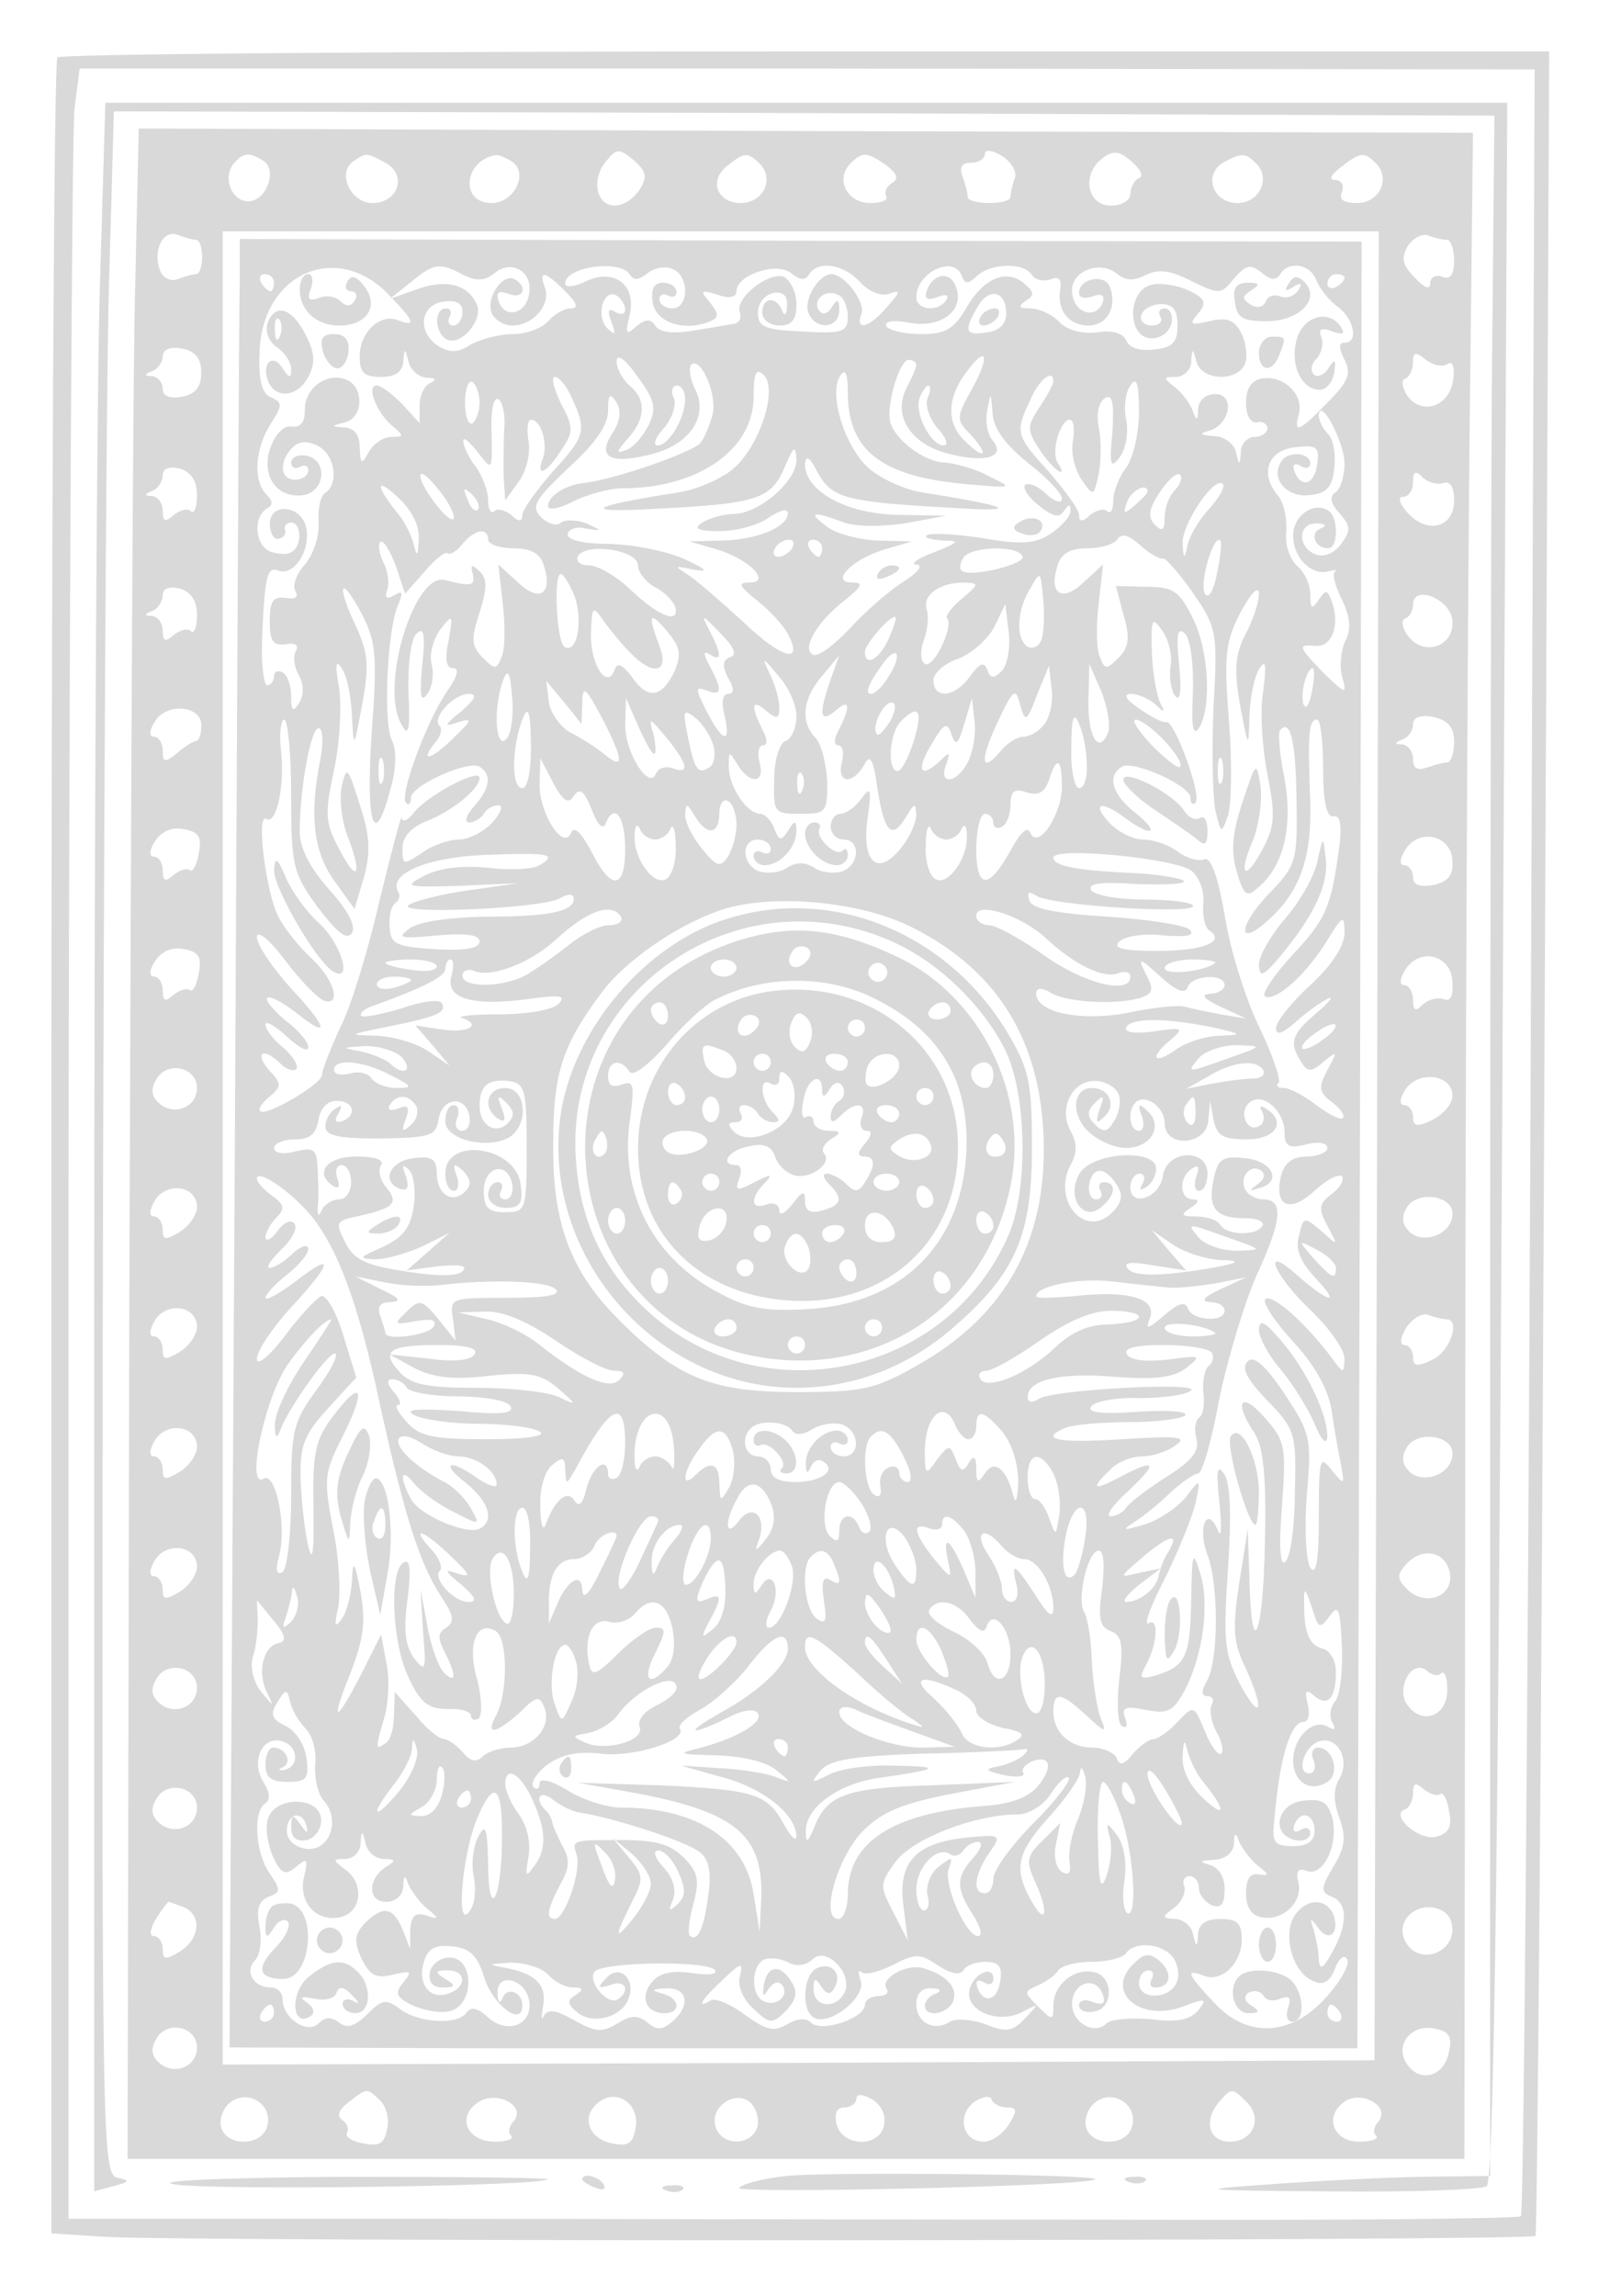 <?xml version="1.0" standalone="no"?>
<!DOCTYPE svg PUBLIC "-//W3C//DTD SVG 20010904//EN"
 "http://www.w3.org/TR/2001/REC-SVG-20010904/DTD/svg10.dtd">
<svg version="1.0" xmlns="http://www.w3.org/2000/svg"
 width="188pt" height="268pt" viewBox="0 0 188 268"
 preserveAspectRatio="xMidYMid meet">

<g transform="translate(0,268) scale(0.1,-0.1)"
fill="#D9D9D9" stroke="none">
<path d="M67 2613 c-4 -3 -7 -576 -7 -1273 l0 -1267 62 -4 c86 -6 1666 -5
1671 1 2 3 7 578 10 1277 l6 1273 -868 0 c-478 0 -871 -3 -874 -7z m1720
-1265 c-3 -687 -8 -1252 -11 -1255 -3 -3 -220 -5 -483 -4 -263 0 -643 1 -846
1 l-367 0 0 1208 c1 664 4 1228 7 1255 l6 47 849 0 850 -1 -5 -1251z"/>
<path d="M117 2358 c-4 -112 -7 -660 -7 -1220 l0 -1016 22 6 c20 5 20 7 5 10
-18 4 -18 43 -17 995 1 546 4 1088 7 1205 l6 212 806 -2 806 -3 -3 -315 c-1
-173 -2 -714 -2 -1202 l0 -888 -82 -1 c-46 -1 -126 -5 -178 -9 -88 -6 -83 -7
75 -8 94 -1 175 2 181 6 8 5 13 349 18 1220 l6 1212 -818 0 -819 0 -6 -202z"/>
<path d="M158 2352 c-3 -97 -5 -630 -7 -1184 l-2 -1008 781 0 780 0 1 828 c0
455 3 987 5 1182 l4 355 -779 2 -779 3 -4 -178z m589 107 c-7 -11 -19 -19 -29
-19 -22 0 -28 31 -10 52 12 15 15 15 32 1 15 -13 16 -20 7 -34z m438 13 c-3
-8 -5 -17 -5 -22 0 -4 -11 -7 -25 -7 -14 0 -25 3 -25 7 0 5 -3 15 -6 24 -4 11
-1 16 10 16 9 0 16 5 16 10 0 6 8 5 20 -2 11 -7 18 -19 15 -26z m145 0 c-5 -2
-10 -10 -10 -18 0 -8 -10 -14 -23 -14 -28 0 -34 37 -10 55 13 10 20 9 35 -4
10 -9 14 -17 8 -19z m-1022 20 c16 -11 3 -47 -18 -47 -19 0 -30 26 -18 43 12
14 18 15 36 4z m142 -2 c26 -14 15 -47 -15 -47 -26 0 -42 36 -22 49 15 10 15
10 37 -2z m147 2 c21 -13 4 -49 -23 -49 -38 0 -32 51 6 56 3 0 10 -3 17 -7z
m290 -3 c18 -18 4 -46 -22 -46 -28 0 -38 27 -15 44 19 15 23 16 37 2z m148 -2
c13 -10 15 -16 6 -21 -6 -4 -9 -11 -6 -15 2 -5 -6 -8 -19 -8 -27 0 -41 28 -23
46 14 14 19 14 42 -2z m432 2 c17 -17 4 -46 -22 -46 -29 0 -40 33 -17 47 22
12 26 12 39 -1z m140 0 c17 -17 4 -46 -22 -46 -16 0 -22 4 -18 13 3 8 -1 14
-8 14 -8 0 -5 6 7 15 23 18 27 18 41 4z m-1378 -89 c4 0 7 -9 7 -20 0 -11 -3
-20 -7 -20 -4 0 -14 -3 -22 -6 -8 -3 -17 2 -20 10 -9 23 3 48 20 42 8 -3 18
-6 22 -6z m1379 -1057 l-3 -1068 -672 -3 -673 -2 0 1070 0 1070 675 0 675 0
-2 -1067z m82 1057 c4 0 8 -11 8 -24 0 -17 -5 -23 -14 -19 -8 3 -14 -1 -14 -8
0 -8 -7 -5 -18 7 -15 15 -16 23 -8 37 6 9 17 15 24 12 8 -3 17 -5 22 -5z
m-1455 -155 c0 -17 -7 -25 -22 -28 -15 -3 -23 1 -23 9 0 8 -6 14 -12 15 -10 0
-10 2 0 6 6 2 12 10 12 17 0 8 9 12 23 9 15 -3 22 -11 22 -28z m1455 10 c6 4
9 -3 7 -17 -3 -31 -35 -44 -53 -21 -7 10 -8 20 -3 21 5 2 9 11 9 19 0 12 3 13
15 3 8 -6 19 -9 25 -5z m-1460 -153 c0 -14 -3 -22 -7 -19 -3 4 -12 2 -20 -4
-10 -9 -13 -8 -13 5 0 9 -6 16 -12 17 -10 0 -10 2 0 6 6 2 12 11 12 18 0 8 7
11 20 8 13 -4 20 -14 20 -31z m1455 14 c8 3 13 -4 13 -20 0 -32 -31 -40 -54
-15 -10 11 -12 19 -6 19 7 0 12 8 12 17 0 13 3 14 11 6 6 -6 17 -9 24 -7z
m-1455 -154 c0 -14 -3 -22 -7 -19 -3 4 -12 2 -20 -4 -10 -9 -13 -8 -13 5 0 9
-6 16 -12 17 -10 0 -10 2 0 6 6 2 12 11 12 18 0 8 7 11 20 8 13 -4 20 -14 20
-31z m1466 -7 c2 -30 -34 -42 -52 -17 -7 9 -8 19 -3 20 5 2 9 9 9 16 0 25 45
6 46 -19z m-1461 -123 c0 -10 -3 -17 -6 -17 -3 0 -13 -6 -22 -14 -15 -12 -17
-11 -17 3 0 9 -5 16 -10 16 -6 0 -6 7 1 18 14 23 56 18 54 -6z m1463 -18 c0
-13 -4 -24 -8 -24 -5 0 -15 -3 -24 -6 -11 -4 -16 -1 -16 10 0 9 -6 16 -12 17
-10 0 -10 2 0 6 6 2 12 10 12 17 0 9 9 12 24 9 17 -4 24 -12 24 -29z m-1466
-130 c-2 -14 -7 -22 -10 -20 -3 3 -11 1 -19 -5 -10 -9 -13 -8 -13 5 0 9 -5 16
-10 16 -6 0 -6 7 1 18 8 12 20 17 34 14 17 -3 21 -9 17 -28z m1464 -9 c1 -17
-5 -24 -22 -28 -16 -3 -24 0 -24 9 0 8 -5 14 -10 14 -6 0 -6 7 1 18 16 26 54
17 55 -13z m-1464 -131 c-2 -14 -7 -22 -10 -20 -3 3 -11 1 -19 -5 -10 -9 -13
-8 -13 5 0 9 -5 16 -10 16 -6 0 -6 7 1 18 8 12 20 17 34 14 17 -3 21 -9 17
-28z m1464 -10 c1 -17 -2 -24 -11 -20 -7 2 -18 -1 -24 -7 -8 -8 -11 -7 -11 6
0 9 -5 17 -10 17 -6 0 -6 7 1 18 17 27 54 17 55 -14z m-1466 -124 c0 -23 -27
-33 -44 -18 -10 9 -10 17 -3 29 13 21 47 13 47 -11z m1466 -9 c0 -10 -11 -22
-23 -28 -18 -9 -23 -8 -23 3 0 8 -5 14 -10 14 -6 0 -6 7 1 18 15 23 55 18 55
-7z m-1466 -130 c0 -9 -9 -22 -20 -29 -17 -10 -20 -10 -20 3 0 8 -5 15 -10 15
-6 0 -6 7 1 19 14 22 49 17 49 -8z m1466 -9 c-1 -23 -34 -35 -50 -20 -9 9 -10
17 -3 29 13 20 55 13 53 -9z m-1466 -131 c0 -9 -9 -22 -20 -29 -17 -10 -20
-10 -20 3 0 8 -5 15 -10 15 -6 0 -6 7 1 19 14 22 49 17 49 -8z m1459 9 c17 0
4 -38 -16 -47 -18 -9 -23 -8 -23 3 0 8 -5 14 -10 14 -6 0 -5 8 2 20 7 11 19
18 26 15 8 -3 17 -5 21 -5z m-1459 -149 c0 -9 -9 -22 -20 -29 -17 -10 -20 -10
-20 3 0 8 -5 15 -10 15 -6 0 -6 7 1 19 14 22 49 17 49 -8z m1466 -9 c-1 -23
-34 -35 -50 -20 -9 9 -10 17 -3 29 13 20 55 13 53 -9z m-1466 -131 c0 -9 -9
-22 -20 -29 -17 -10 -20 -10 -20 3 0 8 -5 15 -10 15 -6 0 -6 7 1 19 14 22 49
17 49 -8z m1463 -7 c5 -28 -29 -40 -50 -19 -12 12 -12 17 -1 29 19 21 46 15
51 -10z m-1463 -134 c0 -23 -27 -33 -44 -18 -10 9 -10 17 -3 29 13 21 47 13
47 -11z m1453 17 c4 3 7 -5 7 -20 0 -30 -29 -41 -46 -18 -15 19 4 55 22 41 6
-6 14 -7 17 -3z m-1453 -157 c0 -23 -27 -33 -44 -18 -10 9 -10 17 -3 29 13 21
47 13 47 -11z m1452 16 c3 2 8 -6 10 -20 4 -18 0 -26 -15 -30 -21 -5 -55 26
-36 32 5 2 9 11 9 19 0 12 3 13 13 4 8 -6 16 -8 19 -5z m-1468 -132 c22 -9 20
-37 -4 -52 -17 -10 -20 -10 -20 3 0 8 -5 15 -10 15 -6 0 -5 8 2 20 7 11 14 20
15 20 1 0 8 -3 17 -6z m1482 -27 c-1 -27 -36 -39 -52 -18 -17 22 3 49 31 44
14 -3 21 -12 21 -26z m-1466 -137 c0 -23 -27 -33 -44 -18 -10 9 -10 17 -3 29
13 21 47 13 47 -11z m1462 -5 c-5 -28 -32 -37 -48 -16 -17 22 3 49 31 43 17
-3 21 -9 17 -27z m-1380 -87 c-6 -24 -49 -24 -54 0 -2 9 3 22 11 28 21 16 50
-3 43 -28z m132 30 c7 -7 11 -22 8 -33 -3 -17 -9 -21 -28 -17 -13 2 -21 8 -19
12 3 5 0 12 -5 15 -7 5 -5 12 7 21 22 17 21 17 37 2z m156 -24 c-6 -6 -7 -14
-3 -17 3 -4 -5 -7 -19 -7 -32 0 -45 28 -21 45 21 16 58 -2 43 -21z m142 -9
c-3 -17 -9 -21 -27 -17 -28 5 -37 32 -16 48 22 17 49 -3 43 -31z m142 1 c-8
-21 -40 -21 -48 0 -9 24 23 46 41 29 7 -8 10 -21 7 -29z m148 2 c-6 -25 -48
-24 -55 2 -3 13 0 20 9 20 8 0 14 5 14 10 0 6 7 6 19 -1 11 -7 16 -19 13 -31z
m144 22 c12 0 12 -4 2 -20 -7 -11 -20 -20 -29 -20 -25 0 -32 30 -12 46 10 7
20 8 21 3 2 -5 10 -9 18 -9z m146 -22 c-6 -24 -49 -24 -54 0 -2 9 3 22 11 28
21 16 50 -3 43 -28z m134 28 c19 -19 7 -46 -20 -46 -25 0 -31 25 -12 47 14 16
15 16 32 -1z m154 -22 c-6 -6 -7 -14 -3 -17 3 -4 -5 -7 -20 -7 -30 0 -41 29
-18 46 19 15 55 -4 41 -22z"/>
<path d="M280 2353 c-1 -26 -3 -501 -6 -1055 l-6 -1008 318 -1 c176 0 472 0
659 0 l340 0 3 1054 2 1055 -655 1 -655 2 0 -48z m173 -16 c31 -32 34 -39 12
-31 -21 9 -45 -14 -45 -42 0 -19 5 -24 25 -24 17 0 25 6 26 18 1 16 2 16 6 0
2 -10 12 -18 21 -19 11 0 12 -2 5 -6 -7 -2 -13 -14 -13 -26 l0 -21 -20 22
c-12 12 -25 22 -30 22 -13 0 0 -32 18 -47 14 -12 14 -13 -1 -13 -9 0 -21 -8
-26 -17 -9 -16 -10 -16 -11 5 0 14 -6 22 -17 23 -17 1 -17 2 0 6 22 6 22 42 1
50 -23 9 -49 -11 -48 -36 0 -14 -5 -20 -15 -19 -9 2 -19 -8 -25 -24 -12 -33 7
-60 38 -56 26 4 29 41 4 46 -10 2 -18 -2 -18 -8 0 -6 5 -8 10 -5 6 3 10 1 10
-4 0 -6 -7 -11 -15 -11 -18 0 -20 21 -3 38 7 7 17 8 30 1 19 -10 24 -44 8 -54
-6 -4 -9 -19 -8 -35 1 -16 -6 -37 -16 -49 -10 -11 -15 -25 -11 -31 4 -7 0 -10
-11 -8 -15 2 -19 -3 -19 -27 0 -24 4 -29 19 -27 10 2 15 -1 12 -7 -4 -6 -3
-19 3 -29 6 -11 6 -24 0 -33 -7 -11 -9 -9 -9 8 0 12 -4 25 -10 28 -5 3 -10 1
-10 -4 0 -6 -4 -11 -8 -11 -4 0 -7 24 -6 53 3 75 6 86 19 81 17 -7 37 21 33
48 -4 28 -43 33 -43 6 0 -10 5 -18 10 -17 6 1 9 5 8 10 -2 5 2 9 7 9 12 0 13
-27 1 -34 -5 -4 -16 -3 -25 0 -18 7 -21 39 -5 50 8 4 8 9 0 17 -16 16 -13 54
5 82 14 22 14 25 1 31 -11 4 -15 19 -14 50 1 93 88 134 150 71z m88 22 c15 -7
24 -7 35 1 20 18 46 4 42 -22 -3 -25 -29 -31 -36 -9 -3 10 0 12 12 8 17 -7 23
8 7 17 -13 8 -34 -21 -27 -39 3 -8 14 -15 24 -15 25 0 46 25 38 45 -7 20 0 19
24 -5 14 -14 16 -20 6 -20 -7 0 -19 -7 -26 -15 -7 -8 -25 -15 -41 -15 -16 0
-38 -6 -49 -12 -15 -10 -25 -10 -38 -2 -25 16 -22 48 6 52 15 2 22 -2 22 -12
0 -9 -5 -16 -11 -16 -5 0 -7 5 -4 10 3 6 1 10 -4 10 -14 0 -14 -27 0 -36 16
-9 43 21 36 40 -10 24 -36 31 -71 18 l-31 -11 24 19 c27 23 35 24 62 9z m194
1 c5 -8 11 -7 21 1 7 6 21 9 29 5 20 -7 20 -46 0 -46 -8 0 -15 5 -15 11 0 5 5
7 10 4 6 -3 10 -1 10 4 0 6 -7 11 -16 11 -10 0 -14 -7 -12 -22 3 -24 35 -35
65 -24 13 5 13 9 2 23 -12 14 -11 15 9 9 13 -5 22 -3 22 4 0 19 47 35 64 21
10 -8 16 -9 21 -1 10 16 40 12 59 -9 11 -12 25 -17 34 -14 14 5 14 3 -2 -15
-21 -25 -38 -29 -30 -8 5 13 -20 46 -35 46 -15 0 -33 -30 -27 -45 8 -21 36
-19 36 3 0 13 -2 14 -9 3 -5 -8 -11 -9 -15 -3 -8 13 10 26 24 17 6 -3 10 -15
10 -25 0 -17 -6 -20 -52 -17 -45 2 -53 5 -53 22 0 11 8 21 18 23 11 2 17 -3
16 -15 0 -10 -3 -13 -6 -5 -7 17 -23 15 -23 -3 0 -8 9 -15 20 -15 15 0 20 7
20 25 0 14 -7 28 -15 32 -18 6 -58 -26 -51 -42 2 -7 -1 -12 -7 -13 -7 -1 -28
-5 -48 -8 -23 -4 -39 -2 -44 6 -5 8 -11 8 -22 -1 -12 -11 -13 -9 -8 12 9 36
-17 56 -50 41 -14 -7 -25 -8 -25 -3 0 20 64 28 75 11z m388 -2 c4 -10 7 -10
18 0 16 15 55 16 64 1 4 -6 14 -8 22 -5 9 4 13 0 11 -12 -4 -24 10 -42 33 -42
22 0 34 22 25 45 -6 16 -36 10 -36 -7 0 -6 7 -7 16 -4 10 4 14 1 12 -6 -7 -21
-33 -15 -36 9 -4 25 31 41 53 23 10 -8 19 -8 33 -1 14 7 28 6 53 -7 33 -16 35
-16 50 3 14 16 19 17 32 7 10 -9 17 -10 22 -2 10 16 35 12 42 -7 4 -10 15 -24
25 -31 19 -14 25 -42 8 -42 -7 0 -7 -6 0 -20 8 -16 5 -25 -20 -50 -34 -35 -40
-37 -33 -12 5 22 -19 45 -44 40 -12 -2 -18 -12 -18 -28 0 -15 5 -24 13 -23 6
2 12 -2 12 -7 0 -5 -7 -10 -15 -10 -8 0 -16 -8 -16 -17 -1 -17 -2 -17 -6 0 -2
9 -14 18 -26 18 -16 1 -17 3 -6 6 25 6 32 43 8 43 -11 0 -19 -7 -20 -17 0 -14
-2 -15 -6 -3 -3 8 -12 21 -21 28 -14 11 -14 12 1 12 9 0 18 8 18 18 1 16 2 16
6 0 6 -23 49 -24 57 -2 3 8 1 25 -5 36 -8 15 -17 18 -37 13 -22 -5 -24 -4 -13
9 10 12 9 17 -9 26 -12 6 -31 10 -43 8 -31 -4 -32 -63 -2 -63 11 0 21 8 23 18
2 9 -2 17 -8 17 -6 0 -8 -4 -5 -10 3 -5 -1 -10 -10 -10 -9 0 -15 6 -12 13 2 6
12 12 23 12 14 0 19 -7 19 -25 0 -20 -6 -26 -28 -28 -16 -2 -29 2 -32 11 -4 8
-16 12 -34 9 -17 -2 -34 2 -44 12 -8 9 -24 16 -34 16 -13 0 -15 2 -5 9 10 6
10 10 -2 20 -21 18 -48 6 -68 -29 -14 -24 -24 -30 -52 -30 -19 0 -37 4 -41 9
-3 6 8 8 28 4 37 -6 64 15 53 43 -7 18 -27 15 -34 -6 -3 -9 1 -11 12 -7 10 4
15 3 11 -3 -9 -15 -35 -12 -35 3 0 29 44 50 53 25z m-803 -8 c0 -5 -2 -10 -4
-10 -3 0 -8 5 -11 10 -3 6 -1 10 4 10 6 0 11 -4 11 -10z m1250 6 c0 -3 -4 -8
-10 -11 -5 -3 -10 -1 -10 4 0 6 5 11 10 11 6 0 10 -2 10 -4z m-840 -37 c0 -6
-5 -7 -12 -3 -8 5 -9 1 -4 -12 6 -15 4 -16 -5 -7 -14 14 -4 47 11 38 5 -3 10
-11 10 -16z m445 -5 c0 -12 -8 -20 -22 -22 -26 -4 -28 1 -12 29 13 24 34 20
34 -7z m-417 -129 c-6 -13 -18 -27 -26 -30 -13 -5 -13 -3 1 13 21 23 22 46 2
62 -8 7 -15 20 -15 28 0 10 10 3 24 -17 20 -27 23 -37 14 -56z m377 41 c-19
-34 -19 -36 0 -55 21 -24 14 -28 -9 -5 -21 20 -20 50 2 79 24 33 29 21 7 -19z
m-303 -30 c-3 -12 -9 -26 -14 -33 -9 -11 -104 -44 -138 -47 -21 -3 -40 -15
-40 -27 0 -5 13 -3 30 6 16 8 42 15 57 15 88 0 153 45 153 107 0 28 3 34 12
25 17 -17 -6 -86 -38 -111 -14 -11 -42 -23 -63 -26 -103 -16 -115 -24 -27 -19
120 6 136 11 152 48 11 26 13 27 14 9 0 -25 -44 -63 -74 -63 -11 0 -28 -5 -36
-10 -11 -7 -6 -10 20 -10 20 0 46 7 58 16 12 8 22 11 22 5 0 -16 -35 -31 -77
-32 l-38 -1 31 -9 c38 -11 66 -39 39 -39 -14 0 -12 -4 9 -21 14 -11 31 -29 36
-39 19 -36 -7 -29 -51 13 -25 23 -54 48 -64 55 -19 12 -18 12 5 7 18 -3 16 0
-10 12 -19 9 -58 17 -86 18 -30 0 -51 4 -51 11 0 6 10 10 21 7 20 -3 20 -3 1
6 -11 4 -24 5 -30 1 -5 -5 -16 -1 -24 7 -11 12 -6 20 33 57 31 28 46 50 46 66
0 20 2 22 10 10 6 -10 4 -22 -5 -36 -19 -29 -1 -37 50 -23 42 12 63 45 46 76
-5 11 -7 23 -4 27 11 11 31 -35 25 -58z m238 58 c0 -3 -5 -15 -11 -26 -17 -32
3 -65 46 -77 44 -12 71 -5 54 15 -6 7 -9 23 -6 36 4 21 4 21 6 -4 1 -18 14
-36 41 -58 22 -17 40 -36 40 -42 0 -6 -8 -4 -18 5 -10 10 -21 14 -25 11 -3 -4
4 -15 16 -24 16 -13 24 -15 29 -7 6 9 8 9 8 1 0 -7 -10 -18 -23 -27 -18 -12
-35 -13 -81 -5 -32 5 -61 6 -64 3 -3 -3 6 -5 19 -6 21 0 19 -2 -11 -14 -19 -7
-28 -14 -20 -14 9 -1 2 -9 -15 -20 -16 -10 -45 -35 -63 -55 -19 -20 -38 -34
-43 -30 -13 7 5 38 37 63 21 17 23 21 9 21 -27 0 1 28 39 39 l31 9 -40 1 c-22
1 -49 8 -59 16 -23 17 -18 19 17 6 14 -6 45 -6 73 -2 l49 9 -56 1 c-61 1 -109
28 -109 59 1 12 6 8 15 -10 17 -30 33 -34 160 -41 79 -5 65 2 -37 18 -21 3
-49 16 -63 28 -28 24 -48 87 -34 108 6 10 9 3 9 -19 0 -68 39 -98 137 -107 56
-5 57 -5 28 9 -16 9 -40 15 -51 16 -25 0 -62 29 -65 50 -3 22 12 70 22 70 5 0
9 -3 9 -6z m-510 -44 c0 -10 -4 -21 -8 -24 -5 -3 -9 8 -9 24 0 16 4 27 9 24 4
-3 8 -14 8 -24z m108 5 c17 -37 16 -44 -23 -86 -19 -22 -35 -44 -35 -50 0 -8
-4 -9 -13 0 -8 6 -17 8 -20 4 -4 -3 -7 3 -7 13 0 11 -7 29 -15 40 -8 10 -14
24 -14 29 -1 6 7 0 17 -13 17 -22 17 -22 16 23 -1 25 2 42 8 39 5 -3 8 -18 7
-32 -1 -15 -1 -40 -1 -57 l2 -29 16 22 c9 13 14 34 11 48 -2 13 -1 24 3 24 12
0 20 -28 14 -45 -9 -23 4 -18 21 9 15 22 15 27 0 55 -8 17 -12 31 -7 31 5 0
14 -11 20 -25z m562 20 c0 -3 -7 -17 -16 -30 -15 -23 -15 -27 0 -50 15 -23 35
-37 21 -15 -8 12 3 50 14 50 5 0 6 -11 4 -24 -3 -14 2 -34 10 -46 14 -20 14
-20 20 7 3 15 3 40 0 54 -3 15 0 30 7 34 9 6 11 -5 9 -39 -4 -40 -2 -44 9 -29
7 10 10 29 7 43 -3 14 -1 32 5 40 7 11 10 3 10 -31 0 -25 -7 -54 -15 -65 -8
-10 -15 -28 -15 -38 0 -11 -3 -16 -7 -13 -3 4 -12 2 -20 -4 -9 -9 -13 -8 -13
0 0 6 -16 28 -35 50 -39 43 -40 46 -22 84 10 24 27 37 27 22z m-430 -21 c0
-22 -19 -54 -32 -54 -6 0 -3 9 7 20 9 10 15 26 12 35 -4 8 -2 15 3 15 6 0 10
-7 10 -16z m283 1 c-3 -9 3 -25 12 -35 10 -11 13 -20 7 -20 -15 0 -35 38 -28
56 3 8 8 14 10 14 3 0 3 -7 -1 -15z m487 -76 c0 -15 -5 -31 -11 -34 -7 -5 -5
-13 5 -24 13 -15 14 -20 2 -36 -8 -11 -20 -16 -30 -12 -21 8 -21 37 2 36 10 0
12 -3 4 -6 -13 -5 -7 -23 9 -23 12 0 12 37 0 44 -17 11 -41 -6 -41 -29 0 -26
21 -47 41 -42 8 2 11 2 8 0 -4 -2 0 -17 8 -33 10 -21 11 -35 4 -48 -5 -10 -7
-29 -4 -41 6 -22 5 -22 -21 3 -31 32 -31 34 -9 32 19 -1 28 26 18 52 -5 14 -7
14 -15 2 -8 -12 -10 -11 -10 6 0 12 -7 27 -16 34 -8 8 -14 25 -12 40 1 15 -3
35 -11 43 -20 25 -10 52 22 55 25 3 28 0 25 -20 -3 -24 -19 -29 -27 -7 -2 7 1
9 8 5 6 -4 11 -2 11 3 0 13 -27 15 -34 2 -13 -20 7 -42 33 -39 20 2 27 9 29
32 2 16 -1 33 -7 39 -6 6 -11 16 -11 22 1 23 30 -31 30 -56z m-1040 -63 c0 -6
-9 0 -20 14 -26 33 -25 52 0 21 11 -13 20 -28 20 -35z m842 32 c-7 -7 -12 -21
-12 -32 0 -15 -3 -17 -11 -9 -9 9 -8 18 5 38 10 15 20 24 24 21 3 -4 0 -12 -6
-18z m-883 -57 c-1 -21 -2 -22 -6 -6 -3 11 -11 27 -18 35 -26 32 -27 44 -2 21
17 -15 27 -34 26 -50z m924 36 c-12 -12 -23 -31 -26 -42 -4 -19 -5 -19 -6 1
-1 22 37 79 47 69 3 -3 -4 -15 -15 -28z m-855 -2 c-3 -3 -9 2 -12 12 -6 14 -5
15 5 6 7 -7 10 -15 7 -18z m782 21 c0 -2 -7 -9 -15 -16 -13 -11 -14 -10 -9 4
5 14 24 23 24 12z m-770 -56 c0 -5 13 -10 29 -10 21 0 32 -6 36 -20 11 -33 -5
-44 -30 -20 l-23 21 5 -45 c3 -25 3 -53 -1 -62 -6 -16 -8 -16 -22 -2 -14 14
-14 22 -4 53 9 28 9 40 0 48 -9 9 -11 8 -8 -3 3 -14 -1 -15 -33 -7 -36 8 -76
-126 -50 -169 8 -15 10 -7 8 38 -1 32 3 62 9 68 9 9 11 0 7 -37 -3 -35 -2 -44
6 -33 6 8 8 24 5 35 -3 11 2 29 10 40 15 19 15 18 10 -12 -5 -22 -3 -33 5 -33
8 0 5 -10 -7 -27 -24 -35 -56 -122 -48 -130 3 -4 6 -1 6 6 0 14 67 44 80 36
15 -9 12 -26 -7 -47 -9 -10 -11 -18 -5 -18 6 0 14 5 17 10 3 6 11 10 17 10 6
0 3 -9 -7 -20 -10 -11 -28 -20 -39 -20 -12 0 -32 -7 -44 -16 -21 -14 -22 -14
-22 6 0 13 10 24 27 31 31 12 63 38 63 51 0 12 -62 -21 -77 -41 -7 -9 -13 -11
-14 -6 0 6 -11 -36 -25 -93 -13 -57 -33 -124 -46 -150 -12 -26 -22 -51 -22
-57 -1 -11 -66 -49 -72 -42 -3 2 2 10 11 17 14 12 14 15 -1 31 -18 21 -6 27
14 7 6 -6 14 -9 18 -6 3 4 -4 15 -15 25 -12 9 -21 22 -21 27 0 5 11 -1 25 -14
14 -13 25 -19 25 -12 0 6 -12 20 -27 31 -14 12 -24 24 -21 26 3 3 16 -4 31
-15 42 -34 42 -22 -2 25 -22 24 -41 52 -41 61 0 9 14 -2 33 -27 17 -23 38 -44
45 -47 21 -7 13 24 -14 49 -14 13 -32 35 -39 49 -15 30 -26 122 -14 114 12 -7
22 40 17 81 -2 19 0 35 4 35 4 0 8 -40 8 -88 0 -83 2 -91 31 -131 23 -30 34
-39 40 -30 5 8 -5 27 -27 51 -22 25 -34 48 -34 67 0 51 13 121 22 121 5 0 6
-16 2 -37 -13 -65 -8 -108 17 -142 l23 -32 11 37 c8 29 7 49 -5 85 -14 44 -15
46 -21 21 -3 -15 0 -42 8 -61 17 -45 9 -52 -12 -10 -15 28 -16 39 -5 90 7 32
9 75 6 96 -5 27 -4 34 3 23 6 -8 11 -33 12 -55 2 -40 2 -40 12 13 8 44 7 59
-6 88 -24 50 -21 66 4 20 18 -34 20 -48 13 -142 -7 -108 3 -137 22 -65 7 24 7
46 2 56 -11 19 -6 131 7 159 6 15 5 17 -5 11 -8 -5 -11 -3 -8 6 3 8 1 22 -4
32 -5 10 -7 21 -4 24 3 4 11 -9 18 -27 l11 -33 23 26 c12 14 24 24 27 21 2 -2
10 2 17 11 14 17 30 20 30 5z m788 -22 c2 2 18 -16 35 -40 28 -41 29 -46 24
-133 -2 -49 -1 -103 2 -120 7 -29 7 -29 15 -7 4 13 5 63 1 111 -6 78 -4 92 14
127 12 22 21 31 21 21 0 -10 -7 -32 -16 -48 -12 -24 -13 -41 -6 -82 10 -52 10
-52 11 -12 1 22 6 47 12 55 7 11 8 4 4 -27 -4 -23 -1 -67 5 -97 9 -46 9 -60
-5 -86 -21 -40 -30 -33 -12 9 7 17 11 46 9 63 -5 30 -5 30 -21 -18 -12 -36
-14 -57 -7 -81 8 -28 12 -31 24 -20 31 25 42 72 32 128 -6 29 -8 55 -5 57 12
13 18 -13 19 -82 1 -72 0 -76 -33 -110 -36 -38 -36 -63 0 -30 37 33 51 73 49
138 -3 80 -2 96 8 96 4 0 7 -26 7 -57 0 -39 4 -57 12 -56 8 2 10 -9 7 -35 -10
-72 -15 -84 -55 -127 -22 -24 -36 -45 -32 -48 12 -7 48 25 72 64 19 31 21 32
21 10 0 -15 -15 -38 -40 -61 -22 -20 -40 -43 -40 -50 0 -9 7 -7 23 7 12 11 29
23 37 27 8 4 3 -3 -12 -16 -30 -25 -33 -35 -19 -57 8 -13 12 -13 27 0 16 13
16 12 4 -10 -11 -21 -10 -26 6 -38 9 -7 15 -15 12 -18 -3 -3 -16 4 -31 15 -14
11 -31 20 -38 20 -7 0 -10 3 -6 6 3 3 -7 33 -23 66 -16 33 -34 91 -40 130 -8
46 -16 68 -24 65 -6 -3 -20 1 -31 9 -10 8 -29 14 -40 14 -12 0 -30 9 -40 20
-21 23 -9 26 19 5 31 -23 42 -18 12 6 -27 21 -34 43 -16 54 13 8 80 -22 80
-36 0 -7 3 -9 6 -6 8 8 -25 97 -34 94 -4 -1 -18 6 -32 16 -16 11 -19 17 -9 17
8 0 21 -6 28 -12 11 -11 12 -10 6 1 -4 8 -9 34 -10 59 -1 40 0 43 12 26 8 -11
12 -29 10 -41 -2 -12 0 -28 5 -35 6 -8 8 4 5 35 -4 37 -2 46 7 37 6 -6 10 -36
9 -68 -2 -40 0 -52 7 -42 15 24 12 92 -8 130 -15 30 -22 35 -53 35 l-36 1 9
-34 c8 -27 6 -38 -6 -50 -14 -14 -16 -14 -22 2 -4 9 -4 37 -1 62 l5 45 -23
-21 c-25 -24 -41 -13 -30 20 4 14 15 20 35 20 16 0 32 5 35 11 5 7 14 4 27 -8
11 -10 23 -16 26 -15z m-433 12 c-3 -5 -11 -10 -16 -10 -6 0 -7 5 -4 10 3 6
11 10 16 10 6 0 7 -4 4 -10z m35 0 c0 -5 -2 -10 -4 -10 -3 0 -8 5 -11 10 -3 6
-1 10 4 10 6 0 11 -4 11 -10z m461 -30 c-4 -20 -10 -30 -14 -23 -7 11 10 70
18 62 2 -2 0 -20 -4 -39z m-676 10 c0 -8 9 -19 19 -25 11 -5 21 -16 24 -22 7
-22 -17 -14 -50 17 -17 17 -40 30 -50 30 -11 0 -16 5 -13 11 10 16 70 7 70
-11z m449 11 c6 -9 -62 -26 -71 -17 -3 2 -2 9 2 15 8 13 62 15 69 2z m-523
-47 c10 -29 3 -68 -12 -59 -9 6 -13 85 -4 85 3 0 10 -12 16 -26z m545 -51 c-3
-8 -10 -11 -16 -8 -14 9 -13 42 3 68 12 21 12 21 15 -11 2 -19 1 -41 -2 -49z
m-93 48 c-12 -10 -20 -21 -17 -23 8 -9 -16 -59 -26 -53 -5 3 -6 15 -1 28 4 12
6 28 3 36 -5 16 15 31 43 31 19 -1 19 -1 -2 -19z m-387 -63 c27 -28 46 -23 34
8 -14 37 -12 42 9 17 16 -19 17 -27 8 -48 -15 -30 -31 -32 -50 -4 -10 13 -16
16 -19 8 -8 -25 -28 3 -28 39 1 35 2 36 15 17 8 -11 22 -28 31 -37z m433 -22
c-8 -8 -13 -8 -16 2 -4 10 -9 8 -20 -7 -17 -25 -43 -28 -43 -5 0 8 13 20 29
25 15 6 34 22 42 37 l13 27 4 -34 c2 -18 -2 -39 -9 -45z m-316 17 c-9 -3 -10
-10 -3 -24 8 -13 7 -19 0 -19 -6 0 -8 -10 -4 -25 8 -34 -2 -32 -21 5 -13 26
-14 29 0 24 18 -7 19 0 4 28 -8 15 -8 19 0 14 14 -9 14 0 0 27 -11 21 -10 21
12 -2 16 -16 20 -25 12 -28z m185 22 c-11 -25 -28 -34 -28 -16 0 9 28 41 35
41 3 0 -1 -11 -7 -25z m0 -44 c-7 -12 -16 -21 -21 -21 -8 0 -2 14 16 38 16 20
20 6 5 -17z m-108 -47 c0 -14 -6 -27 -13 -29 -7 -3 -13 -23 -13 -45 -1 -39 0
-40 31 -40 30 0 31 2 31 38 -1 20 -7 43 -13 50 -19 19 -16 46 7 73 l20 24 -10
-28 c-14 -40 -13 -52 5 -37 17 15 19 7 5 -21 -6 -11 -7 -19 -1 -19 5 0 7 -9 4
-20 -6 -24 12 -27 26 -3 7 14 11 7 16 -30 8 -50 17 -58 34 -29 9 15 10 15 11
1 0 -9 -8 -27 -18 -39 -27 -34 -46 -17 -39 34 5 35 4 39 -7 24 -7 -10 -18 -18
-25 -18 -6 0 -11 -7 -11 -15 0 -8 7 -15 15 -15 20 0 19 -29 -1 -37 -9 -3 -24
-2 -33 4 -11 7 -21 7 -32 0 -9 -6 -24 -7 -33 -4 -20 8 -21 37 -1 37 8 0 15 -5
15 -11 0 -5 -4 -7 -10 -4 -5 3 -10 1 -10 -4 0 -6 6 -11 13 -11 18 0 37 21 37
40 0 13 -2 13 -10 0 -8 -12 -10 -12 -16 3 -3 9 -11 17 -16 17 -16 0 -37 32
-37 55 0 18 0 19 10 3 14 -24 33 -23 26 2 -3 11 -1 20 4 20 6 0 5 8 -1 19 -14
28 -12 36 5 21 12 -10 15 -9 15 4 0 10 -5 27 -11 39 -10 21 -9 21 10 -2 12
-13 21 -34 21 -47z m-339 -27 c-13 -13 -15 41 -3 70 5 13 8 8 10 -21 2 -21 -1
-43 -7 -49z m628 17 c-6 -8 -17 -14 -24 -14 -7 0 -18 -7 -25 -15 -24 -29 -27
-15 -6 30 19 41 22 43 27 23 6 -22 8 -21 20 11 l14 34 3 -27 c2 -15 -2 -34 -9
-42z m75 -9 c-11 -27 -24 -5 -23 38 l1 42 14 -32 c7 -18 11 -39 8 -48z m238
48 c-3 -16 -7 -22 -10 -15 -4 13 4 42 11 42 2 0 2 -12 -1 -27z m-852 -13 c0
21 4 18 24 -20 25 -49 25 -60 0 -39 -9 7 -26 18 -38 24 -11 6 -23 22 -25 35
l-3 25 21 -25 20 -25 1 25z m-141 -10 c-21 -17 -21 -19 -4 -13 17 5 17 3 -5
-18 -26 -26 -41 -30 -22 -6 7 8 9 17 5 20 -9 9 17 37 34 37 11 0 8 -6 -8 -20z
m225 -50 c2 0 2 10 -1 23 -6 21 -5 20 16 -5 24 -30 27 -42 7 -35 -8 3 -17 1
-20 -6 -8 -20 -36 24 -36 57 l1 31 14 -32 c8 -18 16 -33 19 -33z m276 39 c-7
-11 -14 -19 -16 -16 -7 7 7 37 17 37 6 0 5 -9 -1 -21z m90 -49 c-13 -25 -35
-27 -25 -2 5 14 4 15 -6 5 -24 -23 -30 -13 -12 17 15 26 19 28 24 13 5 -15 8
-12 15 12 l9 30 3 -27 c2 -15 -2 -36 -8 -48z m-510 15 c0 -25 -4 -45 -10 -45
-11 0 -13 33 -4 68 10 34 14 27 14 -23z m213 5 c3 -11 1 -23 -5 -26 -13 -8
-17 -3 -25 37 -6 30 -5 32 9 21 9 -7 18 -22 21 -32z m234 5 c-6 -19 -14 -35
-19 -35 -12 0 -10 44 4 58 21 21 26 13 15 -23z m202 -27 c1 -16 -3 -28 -9 -28
-5 0 -10 21 -9 48 0 35 3 42 9 27 5 -11 9 -32 9 -47z m91 27 c13 -14 21 -27
18 -30 -2 -3 -17 9 -33 25 -16 17 -24 30 -19 30 6 0 21 -11 34 -25z m-913 -47
c-3 -7 -5 -2 -5 12 0 14 2 19 5 13 2 -7 2 -19 0 -25z m980 0 c-3 -7 -5 -2 -5
12 0 14 2 19 5 13 2 -7 2 -19 0 -25z m-757 -17 c7 10 12 6 21 -16 6 -17 13
-24 16 -17 10 26 23 10 23 -29 0 -49 -17 -49 -41 0 -11 20 -19 27 -22 19 -9
-22 -37 22 -37 56 l1 31 15 -29 c12 -22 18 -25 24 -15z m570 11 c0 -33 -28
-75 -37 -54 -3 8 -11 1 -22 -19 -26 -48 -41 -48 -41 0 0 23 5 41 10 41 6 0 10
-5 10 -11 0 -5 5 -7 10 -4 6 3 10 15 10 26 0 16 5 19 19 14 14 -4 21 0 26 15
9 28 15 25 15 -8z m-303 -4 c-3 -8 -6 -5 -6 6 -1 11 2 17 5 13 3 -3 4 -12 1
-19z m-77 -41 c0 -12 -5 -29 -10 -37 -9 -13 -13 -12 -30 9 -11 13 -20 31 -20
40 1 14 2 14 11 -1 14 -24 29 -23 29 3 0 11 5 17 10 14 6 -3 10 -16 10 -28z
m-95 -17 c7 0 16 6 18 13 3 6 6 -2 6 -20 1 -17 -4 -35 -11 -39 -14 -9 -38 23
-37 50 0 12 3 15 6 9 2 -7 11 -13 18 -13z m340 0 c7 0 16 6 18 13 3 6 6 3 6
-9 1 -27 -23 -59 -37 -50 -7 4 -12 22 -11 39 0 18 3 26 6 20 2 -7 11 -13 18
-13z m-475 -30 c-8 -5 -35 -6 -60 -3 -31 3 -56 0 -74 -9 -25 -13 -23 -14 41
-12 l68 3 -56 -8 c-30 -4 -63 -12 -71 -17 -22 -12 151 -5 175 7 10 6 17 6 17
0 0 -15 -28 -21 -103 -21 -44 -1 -79 -6 -89 -14 -15 -11 -11 -12 32 -8 34 3
50 1 50 -7 0 -8 -17 -11 -52 -9 -46 3 -52 6 -53 26 -1 13 2 25 7 28 4 3 6 9 3
13 -12 21 33 40 100 43 76 3 87 1 65 -12z m762 -7 c9 -8 15 -25 13 -39 -1 -13
2 -27 7 -30 20 -13 -7 -24 -60 -24 -41 0 -53 3 -45 11 6 6 30 10 52 7 28 -2
37 0 30 7 -5 5 -49 12 -96 15 -61 4 -88 9 -91 19 -3 10 -1 11 9 5 17 -11 189
-22 182 -11 -2 4 -28 7 -58 7 -30 0 -57 5 -61 11 -4 8 12 10 54 7 34 -1 58 0
54 4 -4 3 -32 8 -62 9 -62 3 -90 8 -90 18 0 13 145 -1 162 -16z m-326 -66 c95
-48 145 -125 152 -233 8 -127 -41 -219 -149 -279 -48 -27 -63 -30 -139 -30
-97 0 -138 16 -204 81 -59 58 -81 114 -80 209 0 82 10 114 57 177 26 35 84 76
134 94 58 22 167 13 229 -19z m-341 13 c3 -5 -3 -10 -14 -10 -11 0 -32 -11
-48 -24 -15 -12 -38 -28 -50 -35 -28 -14 -73 -14 -73 0 0 6 7 9 15 5 20 -7 65
10 95 38 36 33 64 43 75 26z m495 -24 c34 -32 69 -49 86 -42 8 3 14 1 14 -4 0
-22 -55 -8 -101 25 -27 19 -56 35 -64 35 -8 0 -15 5 -15 11 0 17 51 1 80 -25z
m-710 -34 c0 -5 -13 -7 -30 -4 -16 2 -30 6 -30 8 0 2 14 4 30 4 17 0 30 -4 30
-8z m17 -12 c-7 -26 26 -35 91 -26 36 5 44 4 34 -6 -7 -7 -37 -12 -68 -12 -31
0 -51 -2 -45 -4 24 -8 9 -18 -21 -14 l-33 5 20 -23 20 -24 -25 17 c-13 9 -40
17 -60 18 -34 1 -34 1 10 10 60 12 72 17 66 28 -3 5 -24 2 -47 -6 -23 -7 -44
-11 -47 -9 -3 3 4 9 14 12 58 21 84 34 84 43 0 6 3 11 6 11 4 0 4 -9 1 -20z
m860 -12 c5 14 43 16 43 2 0 -5 -8 -10 -17 -10 -12 -1 -7 -6 12 -15 l30 -14
-30 5 c-16 3 -35 7 -42 9 -7 2 -36 -1 -65 -7 -55 -11 -108 0 -108 22 0 7 6 8
19 0 22 -11 80 -13 105 -4 13 5 13 10 4 27 -10 20 -8 20 17 -3 19 -17 29 -21
32 -12z m32 28 c-12 -10 -59 -15 -59 -6 0 5 14 10 32 10 17 0 29 -2 27 -4z
m-939 -20 c0 -2 -9 -6 -20 -9 -11 -3 -20 -1 -20 4 0 5 9 9 20 9 11 0 20 -2 20
-4z m935 -55 c36 -8 37 -9 10 -10 -17 0 -41 -8 -53 -17 -26 -18 -30 -8 -4 13
15 13 13 14 -21 9 -22 -3 -35 -1 -32 5 7 11 45 11 100 0z m129 -15 c-10 -8
-21 -12 -23 -10 -3 2 4 11 15 18 10 8 21 12 23 10 3 -2 -4 -11 -15 -18z
m-1074 -21 c13 -16 0 -21 -15 -6 -6 5 -21 11 -35 14 -22 4 -21 4 6 6 17 0 37
-6 44 -14z m965 0 c-50 -18 -50 -18 -35 0 7 8 27 15 44 15 31 -1 31 -1 -9 -15z
m-979 -20 c26 -13 27 -15 7 -15 -12 0 -25 5 -29 11 -3 6 -15 9 -25 6 -11 -3
-19 -1 -19 4 0 14 34 11 66 -6z m1019 6 c3 -6 -3 -10 -12 -10 -10 0 -31 -3
-48 -6 l-30 -6 25 14 c29 18 57 21 65 8z m-860 -91 c0 -73 -1 -75 -25 -75 -20
0 -25 5 -25 25 0 29 28 35 33 8 2 -10 -2 -18 -8 -18 -6 0 -8 5 -5 10 3 6 1 10
-4 10 -6 0 -11 -7 -11 -15 0 -8 9 -15 21 -15 16 0 20 5 17 27 -5 45 -88 57
-88 13 0 -11 4 -20 10 -20 5 0 7 8 3 18 -5 14 -3 15 8 5 9 -10 10 -16 2 -24
-15 -15 -33 -3 -33 22 0 16 -6 20 -27 17 -28 -3 -39 -28 -15 -36 8 -2 10 2 6
15 -5 12 -4 15 3 8 6 -5 9 -25 6 -44 -4 -25 -13 -36 -37 -47 -27 -12 -28 -13
-8 -14 13 0 37 7 55 15 l32 16 -25 -22 -25 -22 37 5 c25 2 35 1 28 -6 -6 -6
-30 -6 -67 0 -47 7 -60 14 -70 34 -12 24 -11 25 18 31 39 9 45 15 30 33 -7 8
-10 20 -6 26 4 6 -7 10 -29 10 -35 0 -50 -20 -26 -35 6 -3 7 1 4 9 -3 9 -1 16
5 16 6 0 11 -9 11 -20 0 -11 -6 -20 -14 -20 -8 0 -17 -6 -20 -12 -4 -9 -5 -8
-5 2 1 8 1 28 0 44 -1 25 -4 27 -26 22 -14 -4 -25 -2 -25 4 0 5 11 10 24 10
18 0 25 6 28 23 2 13 10 22 21 22 20 0 25 -17 6 -24 -7 -2 -9 1 -4 9 5 9 4 11
-3 6 -7 -4 -12 -13 -12 -21 0 -11 16 -14 64 -14 59 1 65 3 68 22 4 26 31 29
36 5 2 -10 -2 -18 -8 -18 -7 0 -10 7 -6 15 3 8 1 15 -4 15 -6 0 -10 -8 -10
-19 0 -21 48 -33 74 -19 24 14 21 58 -4 58 -22 0 -27 -24 -8 -36 8 -5 9 -1 4
12 -6 15 -5 17 5 7 10 -10 10 -16 2 -24 -14 -14 -33 -3 -33 20 0 24 10 32 35
29 18 -3 20 -10 20 -78z m692 60 c2 -8 -1 -22 -7 -30 -7 -12 -12 -12 -22 -2
-9 9 -9 15 1 25 10 10 11 8 5 -8 -5 -16 -4 -18 6 -8 14 13 5 33 -15 33 -22 0
-25 -30 -5 -50 11 -11 31 -20 45 -20 29 0 44 26 25 43 -10 10 -12 8 -7 -5 4
-10 2 -18 -3 -18 -11 0 -14 23 -4 33 11 11 34 -5 34 -24 0 -30 50 -26 51 4 l2
22 4 -22 c4 -19 11 -23 39 -23 34 0 47 21 22 36 -6 4 -8 3 -4 -4 3 -6 2 -13
-3 -16 -14 -9 -25 14 -13 26 15 15 42 -8 42 -34 0 -16 5 -19 25 -14 14 4 25 2
25 -4 0 -5 -11 -10 -24 -10 -16 0 -26 -7 -30 -22 -9 -36 10 -45 39 -18 14 13
28 20 32 17 3 -4 -2 -13 -11 -20 -16 -12 -17 -17 -6 -38 13 -24 13 -24 -7 -6
-20 17 -21 17 -26 -5 -5 -16 1 -31 21 -52 29 -31 12 -26 -25 7 -41 36 -25 -2
17 -42 22 -21 40 -46 40 -57 -1 -18 -1 -18 -15 1 -29 39 -68 74 -77 69 -5 -3
9 -25 31 -49 26 -28 42 -56 46 -82 3 -21 8 -49 11 -63 4 -24 4 -24 -11 -6 -14
18 -15 14 -15 -55 0 -50 -3 -69 -10 -59 -5 8 -7 47 -4 85 6 67 4 72 -26 118
-23 34 -36 45 -43 38 -8 -8 -1 -21 23 -46 32 -33 34 -38 32 -106 0 -40 -5 -76
-11 -82 -6 -6 -8 16 -4 65 5 69 4 76 -20 103 -28 32 -37 19 -12 -18 10 -16 14
-49 12 -129 -2 -110 -16 -140 -18 -40 l-2 57 -10 -63 c-8 -53 -7 -69 7 -98 23
-50 19 -66 -6 -20 -18 35 -20 50 -14 135 4 63 3 101 -5 111 -8 11 -9 3 -5 -35
3 -29 2 -42 -2 -31 -13 30 -24 2 -12 -29 13 -34 13 -121 0 -146 -8 -13 -7 -19
0 -19 6 0 8 -4 5 -10 -3 -5 -1 -19 5 -31 7 -11 9 -23 6 -26 -3 -3 -12 8 -19
26 -13 31 -13 31 -32 11 -10 -11 -23 -20 -28 -20 -5 0 -16 -8 -24 -17 -10 -13
-16 -15 -19 -5 -3 6 -16 12 -28 12 -27 0 -46 18 -46 42 0 24 9 23 38 -4 23
-21 25 -22 17 -3 -4 11 -9 41 -10 66 -1 26 -5 51 -9 57 -9 14 4 72 17 72 6 0
7 -17 4 -44 -5 -35 -3 -45 10 -50 13 -5 15 -16 10 -56 -3 -27 -2 -52 3 -55 6
-3 7 1 4 9 -5 13 0 15 24 10 26 -5 32 -2 46 24 21 41 29 101 17 137 -8 26 -9
23 -10 -30 -1 -68 -6 -79 -39 -90 -21 -6 -23 -5 -13 13 13 25 14 55 2 47 -6
-3 3 21 19 52 16 32 32 72 36 88 6 29 6 30 -10 9 -9 -12 -30 -27 -48 -33 -27
-8 -29 -8 -14 2 11 7 30 22 43 35 13 12 28 22 32 22 5 0 16 39 25 88 10 48 30
114 45 147 28 61 30 85 6 85 -8 0 -17 5 -20 10 -9 14 4 32 17 24 6 -4 5 -10
-3 -16 -11 -8 -11 -9 1 -5 28 7 16 32 -16 35 -27 3 -32 -1 -37 -25 -7 -34 3
-45 37 -45 14 0 23 -4 20 -9 -7 -12 -41 -11 -49 1 -3 6 -16 10 -28 10 -18 0
-19 2 -7 10 10 6 11 10 3 10 -16 0 -17 26 -1 36 8 5 9 2 5 -9 -3 -10 -2 -17 3
-17 6 0 10 9 10 20 0 30 -47 28 -52 -2 -3 -26 -38 -38 -38 -14 0 9 5 16 11 16
5 0 7 -5 3 -12 -4 -7 -3 -8 4 -4 7 4 12 14 12 22 0 24 -77 19 -90 -7 -15 -27
5 -56 26 -38 17 14 18 29 3 29 -5 0 -7 -4 -4 -10 3 -5 1 -10 -5 -10 -6 0 -10
8 -8 18 4 21 19 20 32 -1 8 -12 6 -21 -5 -32 -31 -32 -71 13 -49 55 8 14 8 26
0 40 -15 28 4 62 33 58 12 -2 23 -10 24 -18z m-821 -11 c3 -6 1 -16 -6 -22
-10 -9 -12 -8 -6 7 5 14 2 17 -9 12 -9 -3 -13 -2 -10 4 8 13 22 13 31 -1z
m910 -9 c0 -12 -4 -16 -9 -11 -5 5 -6 14 -3 20 10 15 12 14 12 -9z m-1039
-112 c34 -36 61 -105 87 -229 28 -127 46 -185 72 -224 14 -21 15 -28 5 -35
-10 -6 -10 -12 -2 -28 14 -27 14 -39 -1 -24 -6 6 -15 31 -19 54 l-8 43 3 -50
c4 -45 3 -48 -11 -30 -10 15 -12 33 -7 69 4 34 3 47 -5 42 -17 -11 -13 -97 7
-136 13 -28 23 -35 45 -35 15 1 27 -3 27 -8 0 -4 4 -6 9 -3 4 3 4 24 -2 46
-12 42 0 69 22 56 14 -9 14 -71 1 -97 -14 -25 -2 -24 27 2 20 20 23 20 29 5 8
-22 -13 -46 -40 -46 -12 0 -27 -5 -32 -10 -8 -8 -15 -6 -24 5 -7 8 -17 15 -22
15 -5 0 -20 12 -33 28 l-24 27 -1 -27 c0 -15 -4 -30 -10 -33 -12 -8 -12 -7 -1
31 5 18 6 46 2 64 l-6 32 -23 -46 c-31 -60 -37 -59 -12 3 15 39 17 59 11 93
-7 36 -9 38 -10 13 -1 -16 -6 -37 -12 -45 -8 -11 -9 -8 -4 14 3 17 1 58 -6 91
-11 58 -11 65 11 108 28 56 23 69 -11 24 -21 -28 -24 -42 -23 -107 1 -51 -1
-66 -6 -45 -4 17 -8 51 -9 78 -1 40 4 52 32 83 l33 36 -15 49 c-8 27 -20 48
-26 46 -5 -2 -25 -23 -42 -46 -19 -25 -33 -36 -33 -27 0 9 18 36 40 60 49 53
51 66 5 30 -19 -14 -35 -23 -35 -19 0 4 11 16 25 27 14 11 25 24 25 30 0 6 -8
4 -18 -5 -10 -10 -22 -17 -27 -17 -5 0 1 9 13 21 12 11 20 25 16 30 -3 6 -12
3 -20 -8 -7 -10 -14 -13 -14 -7 0 5 6 16 13 23 10 10 9 15 -5 25 -10 7 -18 16
-18 20 0 11 33 -10 57 -36z m1078 -33 c40 -14 40 -14 9 -15 -17 0 -37 7 -44
15 -15 18 -15 18 35 0z m-5 -26 c23 -1 12 -5 -33 -12 -48 -7 -72 -6 -79 1 -8
8 0 10 28 5 l39 -6 -20 23 -20 24 25 -17 c13 -9 40 -18 60 -18z m130 -9 c0
-15 -5 -12 -26 11 -19 22 -19 22 4 10 12 -6 22 -16 22 -21z m-1045 -20 c59 7
124 5 134 -5 7 -7 -13 -10 -57 -10 -66 0 -67 0 -63 -25 l3 -25 -20 25 c-19 23
-22 24 -37 9 -16 -15 -15 -16 11 -11 19 3 25 1 20 -7 -7 -10 -56 -16 -56 -7 0
2 -3 11 -6 20 -4 11 0 16 12 16 14 1 10 5 -11 15 l-30 15 35 -7 c19 -4 49 -5
65 -3z m850 -3 c11 -1 36 2 55 5 l35 7 -30 -14 c-19 -9 -24 -14 -12 -15 9 0
17 -4 17 -10 0 -14 -38 -12 -43 3 -3 8 -11 6 -27 -8 -20 -17 -23 -18 -17 -3 8
23 -27 32 -89 25 -24 -2 -44 -3 -44 0 0 12 51 22 90 17 25 -3 54 -6 65 -7z
m-716 -62 c28 -19 58 -35 68 -35 12 0 14 -3 6 -11 -12 -12 -46 4 -94 42 -15
12 -42 25 -60 29 l-34 8 31 1 c21 1 49 -11 83 -34z m681 28 c0 -5 -16 -8 -35
-9 -24 0 -44 -9 -63 -27 -32 -31 -79 -50 -87 -37 -4 6 0 10 7 10 7 0 35 16 62
35 33 23 61 35 83 35 18 0 33 -3 33 -7z m-976 -54 c-19 -28 -34 -61 -33 -73 0
-14 2 -16 6 -6 9 25 55 90 64 90 5 0 -4 -19 -21 -42 -28 -38 -30 -48 -30 -124
0 -47 -5 -86 -10 -89 -7 -4 -9 2 -4 19 9 35 -4 98 -18 90 -22 -14 2 99 30 136
22 30 41 49 49 50 1 0 -14 -23 -33 -51z m1065 35 c2 -2 -10 -4 -27 -4 -18 0
-32 5 -32 10 0 9 47 4 59 -6z m-865 -25 c-4 -7 -24 -9 -53 -5 l-46 5 29 -16
c22 -11 44 -14 87 -9 49 5 61 2 81 -15 22 -19 22 -20 1 -10 -12 6 -55 11 -96
11 -59 0 -77 4 -90 18 -23 25 -13 32 45 32 34 0 47 -4 42 -11z m861 2 c3 -5 1
-12 -3 -15 -5 -3 -8 -17 -7 -31 2 -14 0 -27 -5 -30 -4 -3 -6 -14 -3 -24 4 -15
-5 -26 -35 -45 -22 -14 -43 -30 -47 -36 -3 -5 -12 -10 -18 -10 -7 0 3 14 21
30 35 33 32 38 -10 16 -32 -17 -35 -14 -12 8 8 9 25 16 38 16 12 0 30 6 39 13
14 10 3 11 -63 7 -76 -5 -99 0 -64 14 9 3 42 6 74 6 32 0 61 4 64 8 3 5 -23 6
-56 4 -42 -3 -59 -1 -54 6 3 6 29 11 57 10 28 0 55 4 60 9 10 10 -162 1 -178
-10 -8 -5 -13 -4 -13 2 0 20 36 29 100 24 49 -4 70 -1 85 10 19 15 17 15 -21
10 -25 -3 -44 -1 -48 6 -5 7 9 11 43 11 27 0 52 -4 56 -9z m-940 -41 c3 -5 30
-10 60 -10 30 0 57 -5 61 -11 5 -9 -11 -11 -61 -6 -49 3 -64 2 -51 -5 10 -5
43 -10 74 -10 32 0 64 -4 72 -9 9 -5 -14 -9 -61 -9 -63 0 -79 3 -94 20 -10 11
-15 20 -10 20 4 0 2 7 -5 15 -8 9 -9 15 -2 15 6 0 14 -4 17 -10z m255 -64 c0
-19 -4 -38 -10 -41 -5 -3 -10 -1 -10 4 0 22 -18 10 -25 -16 -4 -18 -9 -23 -14
-15 -8 14 -23 2 -34 -28 -3 -8 -6 1 -6 21 -1 21 5 42 14 49 12 10 15 9 15 -6
1 -18 1 -18 12 1 40 75 58 84 58 31z m57 -6 c1 -19 0 -29 -3 -22 -3 6 -12 12
-19 12 -7 0 -16 -6 -18 -12 -3 -7 -6 -3 -6 9 -2 61 42 74 46 13z m329 25 c4
-8 10 -15 15 -15 5 0 9 7 9 15 0 21 9 19 31 -7 11 -14 18 -37 18 -58 -1 -21
-3 -27 -6 -15 -8 31 -22 42 -33 25 -8 -12 -10 -11 -10 5 0 15 -3 17 -9 7 -6
-11 -10 -10 -15 5 -7 17 -8 17 -22 -1 -13 -19 -14 -18 -14 10 0 43 24 62 36
29z m-191 -5 c4 -6 13 -5 24 2 10 6 26 8 35 5 20 -8 21 -37 1 -37 -8 0 -15 5
-15 11 0 5 5 7 10 4 6 -3 10 -1 10 4 0 6 -6 11 -13 11 -18 0 -37 -21 -36 -39
0 -11 2 -12 6 -3 2 6 9 10 14 6 17 -10 -2 -24 -32 -24 -19 0 -29 5 -29 15 0 8
-7 15 -15 15 -15 0 -21 21 -8 33 10 10 41 8 48 -3z m-390 -30 c21 0 45 -17 45
-33 0 -4 -10 -1 -22 7 -33 24 -45 19 -14 -5 26 -21 34 -43 17 -53 -14 -9 -71
15 -81 34 -14 26 -12 38 3 19 7 -9 27 -24 45 -33 33 -17 33 -17 22 3 -6 11
-20 26 -33 32 -34 18 -57 41 -51 50 3 5 15 2 27 -6 12 -8 31 -15 42 -15z m321
6 c3 -14 1 -33 -5 -43 -10 -17 -10 -16 -11 5 0 24 -10 28 -28 10 -17 -17 -15
4 4 30 20 29 32 28 40 -2z m199 -6 c9 -17 11 -30 5 -30 -5 0 -10 5 -10 11 0 6
-6 9 -12 6 -7 -2 -12 -12 -10 -22 2 -10 -1 -14 -7 -10 -12 7 -15 58 -4 68 12
13 23 7 38 -23z m175 -20 c6 -12 9 -33 7 -48 -4 -26 -4 -26 -12 -4 -4 12 -11
22 -16 22 -5 0 -9 11 -9 25 0 30 15 33 30 5z m-329 -37 c5 -14 3 -28 -7 -40
-12 -15 -13 -15 -8 -1 10 28 -7 44 -23 23 -16 -22 -18 -2 -2 26 12 24 29 21
40 -8z m105 2 c9 -14 13 -29 9 -33 -4 -4 -10 -1 -12 6 -7 18 -23 15 -23 -5 0
-13 -3 -14 -11 -6 -13 13 -4 63 11 63 5 0 17 -11 26 -25z m-387 -52 c0 -36 -3
-43 -9 -28 -12 28 -12 75 0 75 6 0 10 -21 9 -47z m648 11 c-3 -20 -9 -39 -12
-42 -12 -12 -17 9 -11 43 9 47 31 47 23 -1z m-499 19 c-2 -5 -12 -26 -22 -48
-11 -22 -21 -35 -23 -28 -6 16 24 83 37 83 7 0 10 -3 8 -7z m358 -10 c7 -10
13 -31 13 -48 l0 -30 -14 33 c-16 37 -25 42 -18 10 5 -22 4 -22 -16 2 -24 30
-27 44 -6 36 8 -3 15 -1 15 4 0 15 11 12 26 -7z m-338 -10 c-9 -10 -18 -25
-21 -33 -4 -11 -6 -9 -6 6 -1 21 16 44 33 44 5 0 2 -8 -6 -17z m42 1 c0 -20
-18 -54 -29 -54 -5 0 -4 16 2 35 11 36 27 47 27 19z m240 -36 c0 -24 -6 -23
-26 7 -19 30 -8 58 13 30 7 -11 13 -27 13 -37z m-543 15 c22 -21 24 -25 8 -20
-17 6 -17 4 4 -13 16 -14 19 -20 8 -20 -17 0 -43 28 -33 37 3 3 -1 15 -11 25
-25 28 -8 22 24 -9z m193 24 c0 -2 -9 -21 -20 -43 -11 -23 -19 -32 -20 -21 0
23 -18 13 -30 -17 l-9 -21 0 22 c-1 33 9 53 29 53 10 0 20 7 24 15 4 13 26 22
26 12z m450 -12 c7 -8 18 -15 26 -15 16 0 34 -31 34 -57 0 -13 -6 -9 -21 15
-24 37 -29 40 -22 12 3 -11 0 -20 -6 -20 -6 0 -11 7 -11 15 0 9 -7 27 -16 40
-18 27 -5 35 16 10z m194 -7 c-5 -7 -9 -19 -11 -27 -2 -15 -22 -31 -38 -31 -5
0 1 9 15 20 l25 19 -25 -5 c-24 -6 -24 -6 5 19 31 26 43 28 29 5z m-764 -49
c0 -22 -4 -38 -9 -34 -13 7 -24 62 -16 75 12 20 25 -1 25 -41z m325 32 c6 -20
-13 -71 -27 -71 -5 0 -4 9 2 20 13 24 2 50 -11 29 -7 -11 -9 -11 -9 2 0 16 18
39 31 39 4 0 10 -8 14 -19z m49 3 c9 -22 8 -26 -5 -18 -8 5 -10 -3 -7 -24 4
-25 2 -29 -9 -21 -14 12 -18 61 -6 72 11 11 20 8 27 -9z m-127 -29 c1 -20 -5
-40 -15 -47 -13 -11 -14 -10 -4 9 16 29 15 34 -3 26 -13 -5 -14 -2 -4 21 17
35 25 33 26 -9z m196 5 c4 -17 3 -19 -9 -9 -8 6 -14 18 -14 26 0 20 16 8 23
-17z m-704 -44 c-9 -8 -10 -7 -5 7 3 10 7 24 7 30 1 7 3 4 6 -7 3 -10 -1 -23
-8 -30z m1197 5 c4 -11 7 -11 17 3 10 14 12 8 14 -36 1 -28 -2 -57 -8 -64 -6
-7 -7 -19 -3 -25 4 -8 3 -9 -5 -5 -17 11 -41 -12 -41 -39 0 -25 20 -38 40 -25
15 9 7 40 -11 40 -6 0 -9 -7 -5 -15 3 -8 1 -15 -5 -15 -17 0 -5 35 14 38 21 4
34 -25 20 -46 -6 -11 -6 -25 1 -44 8 -22 7 -34 -7 -57 -15 -25 -15 -30 -2 -35
19 -7 19 -33 0 -66 -10 -18 -14 -20 -15 -8 0 9 -3 25 -6 35 -5 15 -4 15 5 3
12 -18 26 -7 18 15 -9 21 -34 19 -47 -4 -12 -24 1 -66 25 -74 10 -5 18 0 24
15 4 12 11 17 14 11 4 -5 -7 -25 -24 -44 -41 -46 -92 -49 -131 -7 -32 34 -34
40 -13 32 21 -9 45 14 45 42 0 19 -5 24 -25 24 -17 0 -25 -6 -26 -17 -1 -17
-2 -17 -6 0 -2 9 -12 17 -21 17 -15 1 -16 2 -1 13 9 7 14 18 12 25 -3 6 0 12
6 12 6 0 11 -6 11 -14 0 -8 7 -16 15 -20 11 -4 15 1 15 19 0 14 -7 25 -17 28
-14 4 -12 5 5 6 13 1 22 8 23 19 0 13 2 14 6 2 4 -8 13 -21 22 -28 13 -10 14
-12 1 -10 -10 2 -15 -5 -15 -22 0 -16 6 -26 18 -28 25 -5 49 18 43 41 -3 13 0
17 10 13 19 -7 37 30 30 61 -5 19 -12 24 -34 21 -31 -3 -39 -40 -9 -46 9 -2
17 2 17 8 0 6 -5 8 -11 4 -7 -4 -10 -2 -8 5 7 19 24 14 24 -6 0 -12 -8 -18
-25 -18 -22 0 -25 4 -22 30 6 73 19 115 34 115 6 0 8 9 5 21 -4 15 -2 18 7 10
16 -14 26 -4 26 27 0 14 -7 26 -17 28 -13 4 -19 16 -20 42 -1 34 0 33 13 -7z
m-496 -14 c0 -5 -7 -4 -15 3 -8 7 -15 20 -15 29 1 13 3 13 15 -3 8 -11 15 -24
15 -29z m-715 -15 c-18 -4 -25 -35 -13 -58 8 -17 8 -17 -7 1 -9 12 -13 28 -10
40 4 11 6 31 6 44 l-1 23 19 -23 c15 -18 16 -25 6 -27z m460 18 c4 -19 2 -36
-5 -45 -22 -26 -31 -16 -15 15 13 26 13 30 1 30 -8 0 -28 -14 -44 -30 -26 -26
-31 -27 -34 -13 -7 32 4 55 23 50 10 -3 23 1 30 9 19 23 37 16 44 -16z m348 9
c10 -13 16 -16 19 -8 7 22 28 -1 28 -32 0 -32 -19 -40 -27 -10 -3 11 -20 27
-39 36 -19 9 -32 20 -29 26 10 15 33 10 48 -12z m-34 -35 c6 -15 10 -28 8 -31
-7 -7 -37 28 -37 43 0 23 16 16 29 -12z m-239 9 c0 -10 -32 -43 -42 -43 -5 0
-1 11 8 25 15 23 34 33 34 18z m60 -8 c0 -18 -35 -51 -80 -75 -19 -11 -31 -19
-27 -20 4 0 21 7 37 15 17 9 31 11 35 5 7 -11 -27 -30 -70 -41 -25 -6 -22 -7
21 -8 30 -1 58 -7 70 -17 19 -15 19 -16 -1 -8 -11 4 -40 9 -65 10 l-45 3 50
-14 c48 -13 85 -44 85 -69 -1 -6 -7 1 -15 15 -19 35 -34 40 -145 45 l-95 3 72
-13 c113 -22 144 -49 142 -121 l-2 -40 -7 44 c-10 64 -67 101 -155 101 -16 0
-45 9 -62 20 -20 12 -33 15 -33 8 0 -6 -3 -8 -7 -4 -4 4 3 16 16 26 17 12 35
16 62 13 37 -5 102 15 93 29 -3 4 8 14 23 22 15 8 41 31 56 50 29 38 47 46 47
21z m80 -27 c25 -24 55 -49 66 -55 16 -11 15 -11 -9 -3 -63 22 -117 62 -117
87 0 21 10 16 60 -29z m35 15 l18 -28 -21 19 c-12 11 -22 23 -22 28 0 14 7 9
25 -19z m-362 -4 c3 -12 1 -32 -6 -46 -11 -25 -11 -25 -19 -3 -9 23 -1 70 12
70 4 0 10 -9 13 -21z m547 -25 c0 -19 -4 -34 -10 -34 -13 0 -24 45 -16 66 10
25 26 6 26 -32z m-430 -4 c0 -6 -11 -15 -24 -21 -14 -7 -22 -17 -19 -25 6 -16
-40 -29 -64 -18 -16 7 -15 8 4 11 13 3 28 12 35 22 22 30 68 51 68 31z m325
-2 c14 -6 25 -17 25 -25 0 -7 14 -16 31 -20 22 -4 27 -8 17 -14 -22 -15 -58
-10 -65 8 -4 9 -18 27 -32 40 -28 24 -17 30 24 11z m-758 -46 c8 -8 13 -27 11
-42 -1 -15 3 -35 11 -43 19 -23 5 -59 -22 -55 -13 2 -22 10 -22 21 0 20 18 25
23 5 2 -9 0 -8 -7 2 -9 13 -11 12 -11 -3 0 -12 6 -17 18 -15 9 2 17 12 17 23
0 30 -59 29 -63 -2 -2 -12 2 -31 8 -43 9 -18 14 -19 26 -9 13 11 14 9 9 -12
-7 -29 14 -53 42 -47 25 5 29 39 7 55 -16 12 -16 13 -1 13 9 0 18 8 18 18 1
16 2 16 6 0 2 -10 12 -18 21 -18 14 0 15 -2 3 -9 -22 -14 -22 -41 0 -41 11 0
19 7 20 18 0 13 2 14 6 2 4 -8 13 -21 22 -28 14 -12 14 -13 -1 -8 -13 4 -18 0
-19 -17 l0 -22 -9 23 c-11 26 -23 28 -44 7 -12 -13 -13 -21 -4 -41 10 -20 17
-24 37 -19 21 5 23 4 12 -9 -10 -12 -9 -17 9 -26 12 -6 31 -10 43 -8 31 4 32
63 2 63 -11 0 -21 -8 -23 -17 -2 -12 3 -18 15 -18 15 0 16 2 3 10 -13 8 -12
10 3 10 21 0 23 -19 1 -27 -22 -8 -37 11 -29 37 5 16 13 20 33 18 21 -2 30
-11 38 -38 11 -32 44 -56 44 -31 0 16 -18 22 -23 9 -3 -8 -6 -5 -6 5 -1 26 33
17 37 -9 4 -28 -26 -39 -48 -19 -12 11 -20 13 -25 6 -9 -15 -56 -13 -78 4 -16
12 -21 11 -38 -6 -15 -15 -24 -17 -33 -10 -9 7 -16 7 -24 -1 -13 -13 -42 6
-42 28 0 8 -6 14 -14 14 -20 0 -31 19 -18 32 6 6 8 24 5 39 -4 21 -1 30 11 35
14 5 14 8 1 27 -17 24 -20 73 -5 82 6 4 5 13 -2 24 -15 24 -3 53 19 49 21 -4
24 -30 5 -34 -7 -1 -8 0 -2 3 12 5 4 23 -11 23 -5 0 -9 -9 -9 -20 0 -15 7 -20
26 -20 22 0 25 4 22 27 -2 16 -12 32 -24 38 -17 8 -19 14 -10 28 10 16 11 16
15 0 2 -9 10 -23 18 -31z m708 -3 l50 -18 -38 -1 c-41 0 -97 24 -97 41 0 7 7
8 18 4 9 -5 40 -16 67 -26z m-599 -70 c-30 -36 -35 -29 -6 8 11 14 21 33 21
42 1 13 2 13 6 -2 2 -9 -7 -31 -21 -48z m454 51 c0 -5 -2 -10 -4 -10 -3 0 -8
5 -11 10 -3 6 -1 10 4 10 6 0 11 -4 11 -10z m485 -40 c26 -32 27 -44 2 -21
-17 15 -27 34 -26 50 1 21 2 22 6 6 3 -11 11 -27 18 -35z m-210 31 c-6 -5 -19
-11 -30 -13 -16 -3 -15 -5 7 -10 15 -3 25 -2 23 2 -3 5 2 10 10 14 22 8 25 -7
7 -29 -11 -13 -32 -21 -62 -23 -107 -8 -160 -42 -160 -103 0 -16 -5 -29 -11
-29 -22 0 -1 73 29 103 22 22 46 32 103 43 l74 14 -97 -4 c-101 -3 -123 -11
-138 -51 -7 -16 -9 -17 -9 -3 -1 28 39 57 88 63 69 10 72 13 13 14 -29 1 -63
-4 -75 -11 -20 -10 -21 -10 -9 5 11 13 37 17 120 20 59 1 111 4 117 5 6 1 6
-1 0 -7z m-679 -46 c-4 -15 -13 -25 -24 -25 -16 1 -16 1 1 11 9 5 17 20 17 31
0 12 3 19 6 15 4 -3 4 -18 0 -32z m743 -28 c-8 -18 -12 -40 -10 -51 2 -12 -1
-16 -9 -11 -7 4 -10 19 -7 32 l5 25 -21 -21 c-18 -17 -19 -24 -9 -46 17 -36
14 -55 -3 -25 -22 38 -18 57 20 99 19 21 36 45 36 52 1 8 3 6 6 -4 3 -10 -1
-33 -8 -50z m121 -5 c-1 -15 -40 41 -40 57 0 9 8 3 20 -17 11 -18 20 -36 20
-40z m-760 31 c18 -38 19 -61 4 -81 -10 -14 -11 -13 -7 10 3 16 -1 36 -11 50
-9 12 -16 28 -16 35 0 22 16 14 30 -14z m587 -31 c-26 -26 -47 -55 -47 -65 0
-9 -4 -17 -10 -17 -15 0 -12 22 5 47 15 21 14 22 -26 18 -60 -6 -81 -29 -74
-80 l5 -40 -17 33 c-16 31 -16 33 3 59 20 27 93 55 142 55 13 0 30 10 39 24 9
14 18 22 21 19 3 -3 -15 -27 -41 -53z m-621 -29 c-2 -67 -16 -82 -16 -17 -1
40 -3 46 -11 31 -6 -11 -9 -31 -6 -46 3 -15 2 -33 -4 -41 -17 -27 -10 63 8
107 21 50 31 38 29 -34z m722 40 c16 -44 21 -124 8 -116 -4 3 -6 20 -3 38 3
20 0 40 -8 52 -13 17 -14 17 -9 -2 3 -11 1 -31 -4 -45 -7 -19 -9 -9 -10 43 -1
37 2 67 6 67 4 0 13 -17 20 -37z m16 21 c3 -8 2 -12 -4 -9 -6 3 -10 10 -10 16
0 14 7 11 14 -7z m-774 -4 c0 -5 -5 -10 -11 -10 -5 0 -7 5 -4 10 3 6 8 10 11
10 2 0 4 -4 4 -10z m128 -16 c39 -6 125 -34 139 -46 11 -8 14 -24 10 -51 -5
-39 -13 -55 -22 -46 -2 3 0 20 5 38 7 26 5 36 -11 52 -18 18 -35 22 -89 21
-40 0 -42 -1 -37 -16 7 -17 -13 -76 -25 -76 -11 0 -9 11 6 40 11 19 12 29 3
45 -6 11 -11 23 -12 27 0 3 -3 10 -7 14 -15 14 -8 26 8 13 9 -7 23 -14 32 -15z
m40 -79 c-2 -12 -7 -7 -15 16 -12 30 -11 32 3 17 9 -8 14 -23 12 -33z m42 -4
c0 -9 -10 -27 -21 -41 -22 -27 -22 -22 0 22 13 25 12 30 -5 50 l-19 23 23 -19
c12 -11 22 -26 22 -35z m377 31 c-21 -23 -21 -36 -1 -67 9 -14 12 -25 6 -25
-14 0 -41 61 -34 79 5 14 4 14 -12 2 -10 -8 -15 -23 -13 -33 3 -10 1 -18 -4
-18 -5 0 -9 11 -9 24 0 26 23 51 39 42 5 -4 12 -2 16 4 3 5 11 10 17 10 6 0 4
-8 -5 -18z m-345 -17 c9 -20 9 -28 -1 -38 -10 -9 -11 -8 -5 6 4 11 0 25 -11
37 -11 12 -13 20 -6 20 6 0 17 -11 23 -25z m577 -99 c6 -7 9 -21 5 -30 -8 -20
-44 -21 -44 -1 0 8 5 15 11 15 5 0 7 -4 4 -10 -3 -5 -2 -10 4 -10 18 0 21 17
5 31 -12 10 -18 9 -31 -4 -33 -33 9 -68 59 -49 26 10 28 9 17 -5 -10 -11 -25
-14 -55 -10 -24 2 -47 0 -52 -5 -15 -15 -43 3 -40 26 3 24 29 29 36 7 3 -10 0
-12 -12 -8 -9 4 -16 2 -16 -4 0 -6 8 -9 18 -7 23 4 22 42 -1 46 -23 5 -47 -15
-47 -39 0 -18 -1 -18 -18 -1 -16 16 -17 17 -1 24 9 4 20 11 24 17 3 6 21 11
40 11 19 0 37 5 40 10 9 14 41 12 54 -4z m-420 -3 c15 15 46 -15 38 -37 -9
-22 -37 -20 -37 2 0 13 2 14 9 3 6 -9 11 -10 15 -2 10 16 -2 31 -19 24 -17 -6
-20 -49 -5 -58 18 -11 62 24 55 43 -3 9 -3 13 1 10 3 -4 20 0 36 8 27 14 32
14 53 0 15 -10 26 -12 30 -6 3 6 15 10 26 10 15 0 20 -6 17 -22 -3 -24 -20
-28 -27 -7 -2 7 1 9 8 5 6 -4 11 -2 11 4 0 17 -24 6 -28 -13 -5 -24 33 -40 61
-26 21 11 21 11 4 -7 -14 -15 -22 -17 -46 -7 -16 6 -35 7 -42 3 -18 -12 -39
-1 -39 21 0 12 7 19 18 18 10 0 12 -3 5 -6 -7 -2 -13 -9 -13 -14 0 -15 27 -10
33 5 6 15 -7 30 -33 38 -19 7 -52 -10 -45 -23 4 -5 -1 -9 -9 -9 -9 0 -16 -5
-16 -10 0 -16 -51 -33 -63 -21 -6 6 -16 5 -28 -2 -15 -9 -24 -7 -49 11 -17 13
-35 20 -40 17 -18 -11 -11 1 14 24 22 21 24 21 20 4 -3 -11 3 -26 16 -38 19
-18 22 -18 38 -2 12 13 14 22 6 34 -13 21 -28 19 -32 -4 -2 -14 -1 -15 6 -4 6
8 12 9 16 3 8 -13 -10 -26 -24 -17 -14 9 -12 42 3 48 6 2 19 1 28 -4 9 -5 21
-3 28 4z m-309 -18 c7 -8 20 -15 29 -15 12 0 13 -2 3 -9 -10 -6 -10 -10 2 -20
18 -15 52 -6 60 16 9 23 -11 41 -26 24 -11 -11 -10 -13 5 -8 17 7 24 -7 8 -17
-11 -7 -35 20 -27 32 7 12 134 14 141 2 3 -5 -9 -6 -28 -3 -23 3 -37 0 -46
-11 -14 -17 -7 -36 15 -36 20 0 18 18 -3 23 -14 4 -12 5 5 6 25 1 29 -20 7
-39 -12 -10 -18 -10 -29 -1 -11 9 -19 9 -35 -1 -18 -11 -26 -10 -51 4 -21 12
-30 13 -35 5 -3 -7 -3 -2 -1 10 5 26 -8 39 -44 46 -22 4 -21 4 6 6 17 0 37 -6
44 -14z m-320 -45 c0 -5 -5 -10 -11 -10 -5 0 -7 5 -4 10 3 6 8 10 11 10 2 0 4
-4 4 -10z m1245 0 c3 -5 1 -10 -4 -10 -6 0 -11 5 -11 10 0 6 2 10 4 10 3 0 8
-4 11 -10z"/>
<path d="M350 2342 c0 -24 19 -42 46 -42 32 0 47 22 30 45 -9 12 -15 15 -20 7
-4 -7 -2 -12 4 -12 6 0 8 -5 4 -11 -4 -7 -10 -7 -16 -1 -6 6 -17 8 -26 4 -11
-4 -14 -1 -9 11 3 9 2 17 -3 17 -6 0 -10 -8 -10 -18z"/>
<path d="M313 2304 c-4 -10 0 -22 10 -29 10 -7 17 -18 17 -26 0 -11 -2 -11
-10 1 -11 18 -25 7 -17 -15 9 -21 34 -19 47 5 8 15 8 27 -2 47 -16 33 -36 40
-45 17z m14 -16 c-3 -8 -6 -5 -6 6 -1 11 2 17 5 13 3 -3 4 -12 1 -19z"/>
<path d="M377 2270 c3 -11 11 -20 17 -20 6 0 12 9 13 20 1 13 -4 20 -17 20
-13 0 -17 -5 -13 -20z"/>
<path d="M1505 2349 c-6 -8 -4 -10 5 -4 9 6 11 4 6 -4 -5 -7 -14 -10 -21 -7
-8 3 -15 0 -17 -6 -3 -7 -10 -8 -17 -4 -11 7 -11 10 0 17 11 7 10 9 -4 9 -13
0 -18 -6 -15 -22 2 -19 9 -23 37 -23 38 0 64 26 44 46 -8 8 -13 7 -18 -2z"/>
<path d="M1514 2283 c-8 -29 6 -58 27 -58 8 0 15 9 17 20 2 16 1 17 -7 5 -5
-8 -13 -11 -17 -7 -4 4 -3 12 3 18 6 6 9 18 6 25 -4 10 0 12 13 7 12 -4 15 -3
10 5 -14 22 -45 13 -52 -15z"/>
<path d="M1470 2268 c0 -22 16 -24 24 -2 8 21 8 21 -9 21 -8 0 -15 -9 -15 -19z"/>
<path d="M1145 2310 c-3 -5 -2 -10 4 -10 5 0 13 5 16 10 3 6 2 10 -4 10 -5 0
-13 -4 -16 -10z"/>
<path d="M1191 2071 c-10 -6 -9 -10 3 -14 8 -3 18 -2 21 3 8 13 -9 20 -24 11z"/>
<path d="M1025 2010 c-3 -6 1 -7 9 -4 18 7 21 14 7 14 -6 0 -13 -4 -16 -10z"/>
<path d="M320 1664 c0 -21 49 -106 69 -118 23 -14 10 31 -15 55 -15 13 -33 38
-40 54 -10 24 -13 26 -14 9z"/>
<path d="M1312 1768 c3 -7 20 -23 39 -35 19 -13 40 -27 47 -33 9 -8 12 -6 12
10 0 12 -4 19 -9 15 -6 -3 -13 1 -18 8 -12 21 -76 53 -71 35z"/>
<path d="M1538 1673 c-4 -17 -21 -47 -38 -66 -16 -19 -30 -43 -30 -53 1 -16 5
-14 26 11 38 46 56 83 52 113 -3 27 -3 27 -10 -5z"/>
<path d="M940 1707 c0 -17 20 -37 37 -37 7 0 13 5 13 12 0 6 -3 9 -6 5 -8 -8
-33 16 -27 26 2 4 -1 7 -6 7 -6 0 -11 -6 -11 -13z"/>
<path d="M854 1609 c-99 -28 -187 -132 -200 -235 -20 -162 113 -314 276 -314
67 0 132 25 185 72 71 62 90 106 90 208 0 75 -3 91 -27 132 -69 117 -202 173
-324 137z m192 -30 c51 -24 100 -71 127 -123 26 -51 28 -163 5 -217 -71 -165
-287 -211 -420 -91 -51 46 -79 102 -85 172 -19 201 189 345 373 259z"/>
<path d="M862 1582 c-263 -84 -226 -464 47 -489 133 -12 244 71 271 203 22
106 -35 221 -132 267 -72 34 -122 39 -186 19z m79 -25 c-13 -13 -26 -3 -16 12
3 6 11 8 17 5 6 -4 6 -10 -1 -17z m-81 -7 c0 -5 -7 -10 -15 -10 -8 0 -15 5
-15 10 0 6 7 10 15 10 8 0 15 -4 15 -10z m174 -11 c-3 -5 -10 -7 -15 -3 -5 3
-7 10 -3 15 3 5 10 7 15 3 5 -3 7 -10 3 -15z m-12 -25 c78 -39 112 -99 106
-185 -8 -104 -76 -170 -183 -177 -48 -3 -70 0 -102 17 -80 40 -121 119 -107
207 5 38 4 43 -10 38 -11 -4 -16 -1 -16 10 0 18 15 21 25 5 4 -6 21 7 42 30
19 23 44 46 56 53 57 30 132 31 189 2z m-242 -20 c0 -8 -4 -12 -10 -9 -5 3
-10 10 -10 16 0 5 5 9 10 9 6 0 10 -7 10 -16z m330 6 c0 -5 -7 -10 -16 -10 -8
0 -12 5 -9 10 3 6 10 10 16 10 5 0 9 -4 9 -10z m50 -75 c0 -8 -4 -15 -9 -15
-13 0 -22 16 -14 24 11 11 23 6 23 -9z m-454 -92 c-10 -10 -19 5 -10 18 6 11
8 11 12 0 2 -7 1 -15 -2 -18z m463 -2 c-15 -5 -22 6 -14 19 6 9 10 9 16 -1 5
-8 4 -15 -2 -18z m-439 -76 c0 -8 -4 -15 -10 -15 -5 0 -10 7 -10 15 0 8 5 15
10 15 6 0 10 -7 10 -15z m430 -6 c0 -5 -4 -9 -10 -9 -5 0 -10 7 -10 16 0 8 5
12 10 9 6 -3 10 -10 10 -16z m-380 -64 c0 -8 -4 -15 -10 -15 -5 0 -10 7 -10
15 0 8 5 15 10 15 6 0 10 -7 10 -15z m330 -6 c0 -5 -4 -9 -10 -9 -5 0 -10 7
-10 16 0 8 5 12 10 9 6 -3 10 -10 10 -16z m-250 -49 c0 -5 -7 -10 -16 -10 -8
0 -12 5 -9 10 3 6 10 10 16 10 5 0 9 -4 9 -10z m170 0 c0 -5 -4 -10 -10 -10
-5 0 -10 5 -10 10 0 6 5 10 10 10 6 0 10 -4 10 -10z m-90 -20 c0 -5 -4 -10
-10 -10 -5 0 -10 5 -10 10 0 6 5 10 10 10 6 0 10 -4 10 -10z"/>
<path d="M889 1521 c-84 -17 -144 -92 -144 -182 0 -99 70 -169 174 -177 121
-9 208 77 199 195 -9 111 -115 186 -229 164z m-8 -44 c-13 -13 -26 -3 -16 12
3 6 11 8 17 5 6 -4 6 -10 -1 -17z m65 -13 c-5 -13 -10 -14 -18 -6 -6 6 -8 18
-4 28 5 13 10 14 18 6 6 -6 8 -18 4 -28z m64 16 c0 -5 -4 -10 -10 -10 -5 0
-10 5 -10 10 0 6 5 10 10 10 6 0 10 -4 10 -10z m-166 -26 c9 -3 16 -13 16 -21
0 -20 -34 -12 -38 10 -4 19 -1 20 22 11z m56 -14 c0 -5 -4 -10 -10 -10 -5 0
-10 5 -10 10 0 6 5 10 10 10 6 0 10 -4 10 -10z m90 0 c0 -5 -4 -10 -9 -10 -6
0 -13 5 -16 10 -3 6 1 10 9 10 9 0 16 -4 16 -10z m60 -4 c0 -14 -29 -31 -38
-22 -2 3 -2 12 1 21 8 19 37 20 37 1z m-124 -49 c-7 -27 -52 -45 -69 -28 -8 8
-7 11 2 11 7 0 9 5 6 10 -3 6 -2 10 4 10 5 0 13 -4 16 -10 3 -5 11 -10 18 -10
8 0 8 3 -1 12 -14 14 -16 42 -2 33 6 -3 10 -1 10 6 0 10 3 10 11 2 6 -6 9 -23
5 -36z m-126 12 c0 -5 -4 -9 -10 -9 -5 0 -10 7 -10 16 0 8 5 12 10 9 6 -3 10
-10 10 -16z m160 9 c0 -10 3 -9 9 1 5 8 11 9 15 3 3 -6 2 -13 -4 -17 -5 -3
-10 -11 -10 -18 0 -8 3 -8 12 1 17 17 31 15 24 -3 -3 -8 0 -15 6 -15 7 0 6 -5
-2 -15 -9 -10 -9 -15 -1 -15 13 0 14 -10 1 -30 -7 -12 -12 -12 -22 -2 -6 6
-17 12 -22 12 -6 0 -5 -5 2 -12 17 -17 15 -25 -8 -31 -14 -4 -20 0 -20 11 0
13 -3 12 -15 -4 -8 -10 -15 -14 -15 -7 0 7 -7 10 -15 7 -18 -7 -20 7 -2 25 10
11 8 11 -12 1 -21 -11 -23 -10 -18 4 4 9 2 16 -3 16 -21 0 -9 18 15 22 17 4
26 0 30 -12 3 -10 14 -20 23 -22 19 -5 45 15 34 26 -3 4 0 11 8 16 13 8 12 10
-2 10 -10 0 -18 5 -18 11 0 5 -4 8 -9 5 -4 -3 -6 6 -3 19 4 26 22 35 22 13z
m130 -8 c0 -5 -4 -10 -10 -10 -5 0 -10 5 -10 10 0 6 5 10 10 10 6 0 10 -4 10
-10z m-250 -15 c0 -8 -4 -15 -10 -15 -5 0 -10 7 -10 15 0 8 5 15 10 15 6 0 10
-7 10 -15z m210 -5 c0 -5 -4 -10 -9 -10 -6 0 -13 5 -16 10 -3 6 1 10 9 10 9 0
16 -4 16 -10z m-225 -29 c7 -12 -31 -25 -45 -16 -6 4 -8 11 -5 16 8 12 42 12
50 0z m262 -8 c5 -15 -21 -23 -38 -12 -12 8 -12 10 1 19 17 11 32 8 37 -7z
m-247 -43 c0 -5 -4 -10 -10 -10 -5 0 -10 5 -10 10 0 6 5 10 10 10 6 0 10 -4
10 -10z m210 0 c0 -5 -7 -10 -15 -10 -8 0 -15 5 -15 10 0 6 7 10 15 10 8 0 15
-4 15 -10z m-255 -9 c3 -5 1 -12 -5 -16 -5 -3 -10 1 -10 9 0 18 6 21 15 7z
m295 -12 c0 -5 -4 -9 -10 -9 -5 0 -10 7 -10 16 0 8 5 12 10 9 6 -3 10 -10 10
-16z m-242 -26 c-2 -10 -11 -19 -20 -21 -12 -2 -15 2 -11 17 7 25 36 28 31 4z
m196 -9 c3 -9 -1 -14 -14 -14 -13 0 -20 7 -20 20 0 22 25 18 34 -6z m-144 -4
c0 -5 -4 -10 -10 -10 -5 0 -10 5 -10 10 0 6 5 10 10 10 6 0 10 -4 10 -10z m85
0 c-3 -5 -10 -10 -16 -10 -5 0 -9 5 -9 10 0 6 7 10 16 10 8 0 12 -4 9 -10z
m-41 -16 c3 -9 3 -20 0 -25 -9 -15 -34 10 -27 27 7 19 19 18 27 -2z m-64 -24
c0 -5 -4 -10 -10 -10 -5 0 -10 5 -10 10 0 6 5 10 10 10 6 0 10 -4 10 -10z
m120 -6 c0 -8 -4 -12 -10 -9 -5 3 -10 10 -10 16 0 5 5 9 10 9 6 0 10 -7 10
-16z"/>
<path d="M440 1250 c-13 -8 -13 -10 2 -10 9 0 20 5 23 10 8 13 -5 13 -25 0z"/>
<path d="M1470 1128 c0 -9 11 -30 25 -46 14 -17 32 -45 40 -64 8 -19 14 -26
15 -15 0 26 -24 77 -54 112 -19 22 -25 26 -26 13z"/>
<path d="M1437 1003 c-6 -10 20 -103 29 -103 2 0 4 17 4 38 0 40 -22 83 -33
65z"/>
<path d="M1368 814 c-5 -4 -8 -23 -8 -43 1 -30 2 -33 11 -18 11 19 8 73 -3 61z"/>
<path d="M406 983 c-14 -31 -15 -47 -8 -74 10 -33 10 -33 11 -6 1 15 7 40 15
55 7 15 10 35 7 46 -6 15 -10 11 -25 -21z"/>
<path d="M426 929 c-3 -16 0 -53 6 -82 l12 -52 8 45 c9 47 3 106 -11 114 -5 3
-11 -8 -15 -25z m24 -30 c0 -11 -4 -18 -10 -14 -5 3 -7 12 -3 20 7 21 13 19
13 -6z"/>
<path d="M880 999 c0 -5 3 -8 8 -6 9 6 33 -19 25 -27 -4 -3 -1 -6 5 -6 16 0
15 23 0 38 -15 15 -38 16 -38 1z"/>
<path d="M1470 410 c0 -11 5 -20 10 -20 6 0 10 9 10 20 0 11 -4 20 -10 20 -5
0 -10 -9 -10 -20z"/>
<path d="M1447 373 c-14 -13 -7 -43 11 -43 13 0 14 2 3 9 -8 5 -9 11 -3 15 6
3 13 2 17 -3 3 -6 12 -8 20 -4 11 4 13 1 9 -11 -3 -9 -1 -16 5 -16 15 0 14 33
-1 48 -13 13 -50 16 -61 5z"/>
<path d="M655 621 c-3 -5 -2 -12 3 -15 5 -3 9 1 9 9 0 17 -3 19 -12 6z"/>
<path d="M317 454 c-4 -4 -7 -14 -7 -23 0 -14 2 -14 10 -1 5 8 12 11 16 7 4
-4 -2 -18 -14 -30 -24 -25 -20 -37 9 -37 33 0 40 82 8 88 -8 1 -18 0 -22 -4z"/>
<path d="M370 415 c0 -8 7 -15 15 -15 8 0 15 7 15 15 0 8 -7 15 -15 15 -8 0
-15 -7 -15 -15z"/>
<path d="M360 372 c-21 -17 -20 -59 2 -46 6 4 5 10 -3 16 -10 7 -8 8 8 5 12
-3 24 0 26 7 3 8 9 7 18 -3 9 -9 9 -11 2 -7 -7 4 -13 2 -13 -3 0 -6 7 -11 15
-11 18 0 20 31 3 48 -17 17 -32 15 -58 -6z"/>
<path d="M918 140 c-26 -3 -51 -9 -55 -14 -7 -7 407 2 416 10 6 6 -313 9 -361
4z"/>
<path d="M205 130 c48 -7 426 -2 434 6 2 2 -106 3 -240 3 -145 -1 -224 -5
-194 -9z"/>
<path d="M680 136 c0 -2 7 -7 16 -10 8 -3 12 -2 9 4 -6 10 -25 14 -25 6z"/>
<path d="M1318 133 c7 -3 16 -2 19 1 4 3 -2 6 -13 5 -11 0 -14 -3 -6 -6z"/>
<path d="M778 123 c7 -3 16 -2 19 1 4 3 -2 6 -13 5 -11 0 -14 -3 -6 -6z"/>
</g>
</svg>
